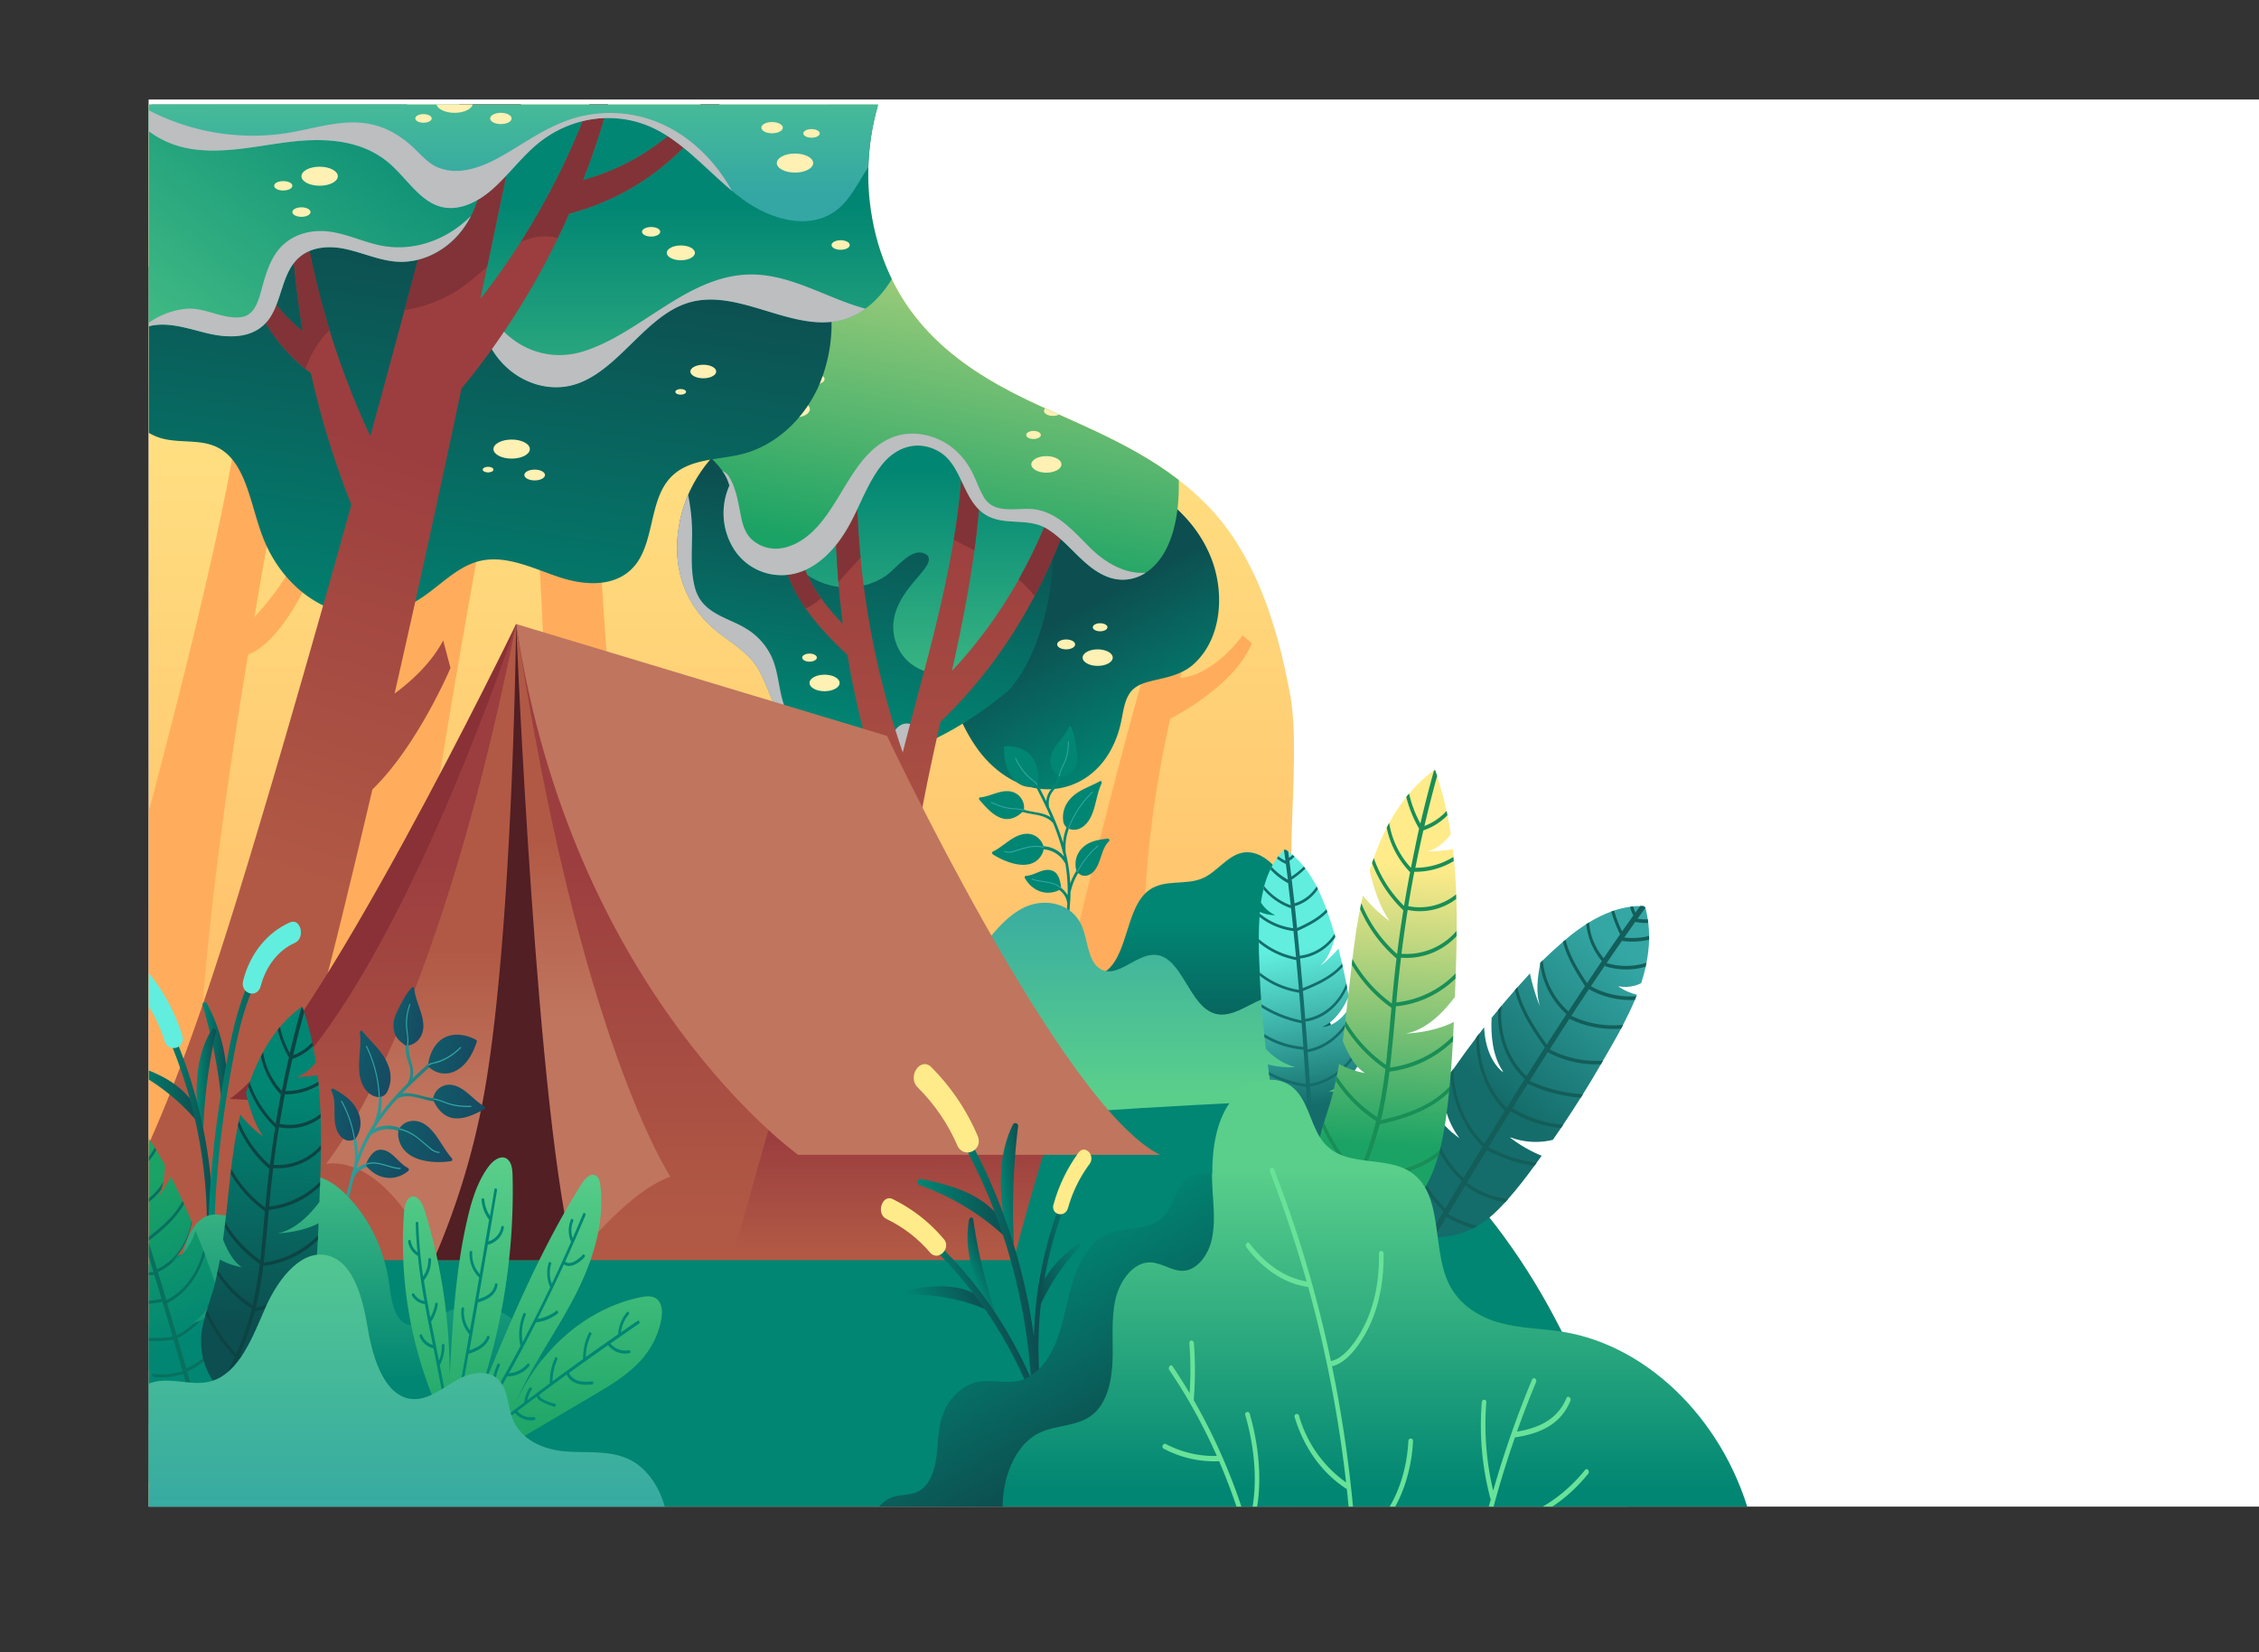 <svg xmlns="http://www.w3.org/2000/svg" xmlns:xlink="http://www.w3.org/1999/xlink" viewBox="0 0 802.82 587.08"><rect x="0" y="0" width="802.82" height="587.08" fill="#333333" stroke="none"/><defs><style>.cls-1{fill:none;}.cls-2{isolation:isolate;}.cls-3{fill:#fff;}.cls-4{clip-path:url(#clip-path);}.cls-5{fill:url(#linear-gradient);}.cls-6{fill:#ffad5c;}.cls-7{fill:url(#linear-gradient-2);}.cls-8{fill:url(#linear-gradient-3);}.cls-9{fill:#bcbec0;mix-blend-mode:soft-light;}.cls-10{fill:url(#linear-gradient-4);}.cls-11{fill:url(#linear-gradient-5);}.cls-12,.cls-21{fill:#fff0b3;}.cls-12,.cls-20{mix-blend-mode:overlay;}.cls-13{fill:#823337;}.cls-14{fill:url(#linear-gradient-6);}.cls-15{fill:url(#linear-gradient-7);}.cls-16{fill:url(#linear-gradient-8);}.cls-17{fill:url(#linear-gradient-9);}.cls-18{fill:url(#linear-gradient-10);}.cls-19{fill:url(#linear-gradient-11);}.cls-22{fill:url(#linear-gradient-12);}.cls-23{fill:#018673;}.cls-24{fill:#34a7a4;}.cls-25{fill:url(#linear-gradient-13);}.cls-26{fill:url(#linear-gradient-14);}.cls-27{fill:#893136;}.cls-28{fill:url(#linear-gradient-15);}.cls-29{fill:url(#linear-gradient-16);}.cls-30{fill:#c0755e;}.cls-31{fill:#511f24;}.cls-32{fill:url(#linear-gradient-17);}.cls-33{fill:url(#linear-gradient-18);}.cls-34{fill:url(#linear-gradient-19);}.cls-35{fill:url(#linear-gradient-20);}.cls-36{fill:url(#linear-gradient-21);}.cls-37{fill:url(#linear-gradient-22);}.cls-38{fill:url(#linear-gradient-23);}.cls-39{fill:#61eede;}.cls-40{fill:url(#linear-gradient-24);}.cls-41{fill:url(#linear-gradient-25);}.cls-42{fill:url(#linear-gradient-26);}.cls-43{fill:url(#linear-gradient-27);}.cls-44{fill:url(#linear-gradient-28);}.cls-45{fill:url(#linear-gradient-29);}.cls-46{fill:url(#linear-gradient-30);}.cls-47{fill:url(#linear-gradient-31);}.cls-48{fill:url(#linear-gradient-32);}.cls-49{fill:url(#linear-gradient-33);}.cls-50{fill:#08705e;}.cls-51{fill:url(#linear-gradient-34);}.cls-52{fill:#0c4444;}.cls-53{fill:url(#linear-gradient-35);}.cls-54{fill:url(#linear-gradient-36);}.cls-55{clip-path:url(#clip-path-2);}.cls-56{fill:url(#linear-gradient-37);}.cls-57{fill:url(#linear-gradient-38);}.cls-58{fill:url(#linear-gradient-39);}.cls-59{fill:#ffeb8a;}.cls-60{fill:url(#linear-gradient-40);}.cls-61{fill:url(#linear-gradient-41);}.cls-62{fill:url(#linear-gradient-42);}.cls-63{fill:url(#linear-gradient-43);}.cls-64{fill:url(#linear-gradient-44);}.cls-65{fill:url(#linear-gradient-45);}.cls-66{fill:#135e5a;}.cls-67{fill:url(#linear-gradient-46);}.cls-68{fill:#146d6b;}.cls-69{fill:url(#linear-gradient-47);}.cls-70{fill:#198e56;}.cls-71{fill:url(#linear-gradient-48);}.cls-72{fill:url(#linear-gradient-49);}.cls-73{fill:#69e299;}</style><clipPath id="clip-path" transform="translate(52.82 35.36)"><path class="cls-1" d="M.07,1.77V500H525.66c-.22-.75-.46-1.5-.68-2.25-15.67-54.13-37.19-96.44-81.51-134.81-19.12-16.56-19.47-27.82-31.79-53.19-11.36-23.4-1.22-72.48-6-98.32C401,186.14,393,161.11,375.83,143.78,358.89,126.68,337.51,118.35,317,109c-25.77-11.73-50.17-27.62-58.57-60.8a88.76,88.76,0,0,1,.84-46.45Z"/></clipPath><linearGradient id="linear-gradient" x1="345.8" y1="77.98" x2="345.8" y2="479.68" gradientUnits="userSpaceOnUse"><stop offset="0" stop-color="#ffeb8a"/><stop offset="1" stop-color="#ffad5c"/></linearGradient><linearGradient id="linear-gradient-2" x1="353.3" y1="234.73" x2="325.33" y2="182.89" gradientUnits="userSpaceOnUse"><stop offset="0" stop-color="#018673"/><stop offset="1" stop-color="#0d4e50"/></linearGradient><linearGradient id="linear-gradient-3" x1="244.44" y1="225.26" x2="258.01" y2="140.39" xlink:href="#linear-gradient-2"/><linearGradient id="linear-gradient-4" x1="269.74" y1="246.81" x2="269.74" y2="131.39" gradientUnits="userSpaceOnUse"><stop offset="0" stop-color="#5acf8b"/><stop offset="1" stop-color="#018673"/></linearGradient><linearGradient id="linear-gradient-5" x1="277.25" y1="313.68" x2="277.25" y2="144.58" gradientUnits="userSpaceOnUse"><stop offset="0" stop-color="#b15945"/><stop offset="1" stop-color="#9c3e3f"/></linearGradient><linearGradient id="linear-gradient-6" x1="300.73" y1="-9.49" x2="269.24" y2="162.73" gradientUnits="userSpaceOnUse"><stop offset="0" stop-color="#ffeb8a"/><stop offset="1" stop-color="#1ba365"/></linearGradient><linearGradient id="linear-gradient-7" x1="97.31" y1="207.35" x2="119.37" y2="51.86" xlink:href="#linear-gradient-2"/><linearGradient id="linear-gradient-8" x1="172.42" y1="161.86" x2="172.42" y2="37.22" xlink:href="#linear-gradient-4"/><linearGradient id="linear-gradient-9" x1="46.05" y1="274.37" x2="92.1" y2="124.88" xlink:href="#linear-gradient-5"/><linearGradient id="linear-gradient-10" x1="-27.38" y1="128.58" x2="89.07" y2="-19.15" xlink:href="#linear-gradient-4"/><linearGradient id="linear-gradient-11" x1="145.18" y1="-32.26" x2="145.18" y2="33.44" gradientUnits="userSpaceOnUse"><stop offset="0" stop-color="#5acf8b"/><stop offset="1" stop-color="#34a7a4"/></linearGradient><linearGradient id="linear-gradient-12" x1="-5615.96" y1="-90.71" x2="-5587.23" y2="-90.71" gradientTransform="matrix(-0.99, -0.1, -0.1, 0.99, -5262.41, -216.62)" xlink:href="#linear-gradient-2"/><linearGradient id="linear-gradient-13" x1="395.21" y1="291.98" x2="395.21" y2="350.24" xlink:href="#linear-gradient-2"/><linearGradient id="linear-gradient-14" x1="372.91" y1="353.6" x2="372.91" y2="274.72" xlink:href="#linear-gradient-11"/><linearGradient id="linear-gradient-15" x1="265.28" y1="408.66" x2="265.19" y2="369.29" xlink:href="#linear-gradient-5"/><linearGradient id="linear-gradient-16" x1="140.27" y1="398.59" x2="140.27" y2="271.2" xlink:href="#linear-gradient-5"/><linearGradient id="linear-gradient-17" x1="96.78" y1="357.78" x2="96.78" y2="302.41" gradientUnits="userSpaceOnUse"><stop offset="0" stop-color="#c0755e"/><stop offset="1" stop-color="#b15945"/></linearGradient><linearGradient id="linear-gradient-18" x1="158.02" y1="326.9" x2="158.02" y2="262.66" xlink:href="#linear-gradient-17"/><linearGradient id="linear-gradient-19" x1="19.16" y1="338.13" x2="27.83" y2="338.13" xlink:href="#linear-gradient-2"/><linearGradient id="linear-gradient-20" x1="-6.9" y1="352.57" x2="17.73" y2="352.57" xlink:href="#linear-gradient-2"/><linearGradient id="linear-gradient-21" x1="17.04" y1="348.22" x2="23.93" y2="348.22" xlink:href="#linear-gradient-2"/><linearGradient id="linear-gradient-22" x1="4.06" y1="368.92" x2="22.85" y2="368.92" xlink:href="#linear-gradient-2"/><linearGradient id="linear-gradient-23" x1="21" y1="355.57" x2="47.33" y2="355.57" xlink:href="#linear-gradient-2"/><linearGradient id="linear-gradient-24" x1="-336.88" y1="-387.44" x2="-304.71" y2="-387.44" gradientTransform="translate(294.4 825.98) rotate(15.27)" gradientUnits="userSpaceOnUse"><stop offset="0" stop-color="#34a7a4"/><stop offset="1" stop-color="#146d6b"/></linearGradient><linearGradient id="linear-gradient-25" x1="-102.34" y1="-96.37" x2="-87.01" y2="-96.37" gradientTransform="translate(164.26 487.79) rotate(8.59)" gradientUnits="userSpaceOnUse"><stop offset="0" stop-color="#115a69"/><stop offset="1" stop-color="#164a62"/></linearGradient><linearGradient id="linear-gradient-26" x1="-85.86" y1="-138.46" x2="-69.96" y2="-138.46" xlink:href="#linear-gradient-25"/><linearGradient id="linear-gradient-27" x1="-82.23" y1="-121.87" x2="-63.44" y2="-121.87" xlink:href="#linear-gradient-25"/><linearGradient id="linear-gradient-28" x1="-100.18" y1="-149.47" x2="-89.45" y2="-149.47" xlink:href="#linear-gradient-25"/><linearGradient id="linear-gradient-29" x1="-118.51" y1="-111.38" x2="-106.39" y2="-111.38" xlink:href="#linear-gradient-25"/><linearGradient id="linear-gradient-30" x1="-341.79" y1="-409.41" x2="-326.6" y2="-409.41" gradientTransform="translate(294.4 825.98) rotate(15.27)" xlink:href="#linear-gradient-25"/><linearGradient id="linear-gradient-31" x1="-319.36" y1="-387.77" x2="-298.21" y2="-387.77" gradientTransform="translate(294.4 825.98) rotate(15.27)" xlink:href="#linear-gradient-25"/><linearGradient id="linear-gradient-32" x1="61.26" y1="354.1" x2="61.26" y2="454.84" xlink:href="#linear-gradient-4"/><linearGradient id="linear-gradient-33" x1="121.49" y1="1818.88" x2="121.49" y2="1875.84" gradientTransform="translate(-837.57 -1235.33) rotate(-23.23)" gradientUnits="userSpaceOnUse"><stop offset="0" stop-color="#1ba365"/><stop offset="1" stop-color="#018673"/></linearGradient><linearGradient id="linear-gradient-34" x1="-72.65" y1="20.37" x2="-68.77" y2="105.53" gradientTransform="translate(117.46 338.52) rotate(5.64)" xlink:href="#linear-gradient-2"/><linearGradient id="linear-gradient-35" x1="136.43" y1="375.91" x2="136.43" y2="480.27" gradientUnits="userSpaceOnUse"><stop offset="0" stop-color="#5acf8b"/><stop offset="1" stop-color="#1ba365"/></linearGradient><linearGradient id="linear-gradient-36" x1="84.03" y1="381.74" x2="84.03" y2="510.6" xlink:href="#linear-gradient-11"/><clipPath id="clip-path-2" transform="translate(52.82 35.36)"><path class="cls-1" d="M502.62,437.83c-7.36-1.18-14.87-1.18-22.12-3.12S466,428.5,462.26,421c-2.48-4.92-3.3-10.82-4.07-16.67a29.16,29.16,0,0,0,12.53-3.19h0q.81-.4,1.59-.87l-.06,0a34.91,34.91,0,0,0,7.1-5.46c.93-.92,1.82-1.92,2.72-2.9h0l1-1.14h0c3.28-3.69,6.36-7.67,9.32-11.75h0l.84-1.14h0l1.85-2.55a48.13,48.13,0,0,1-11.25-6.48,25.72,25.72,0,0,0,15.16.92c1-1.39,1.92-2.8,2.87-4.21h0c.27-.4.55-.8.82-1.21h0q3.19-4.76,6.26-9.63h0l.77-1.22h0c2.16-3.47,4.29-7,6.34-10.54,2.33-4,4.85-8.32,7.24-12.8h0l.7-1.34h0c1.5-2.88,2.92-5.83,4.19-8.85h0l.53-1.31h0c.07-.19.15-.37.23-.55a20.4,20.4,0,0,1-6.59-2.9,12.61,12.61,0,0,0,8.05-1.12c.66-2,1.21-4,1.67-6h0a1.55,1.55,0,0,1,0-.21c0-.21.09-.43.14-.65s.08-.35.11-.53h0a48.25,48.25,0,0,0,.94-8.21h0V298c0-.21,0-.41,0-.62v-.21h0a40.15,40.15,0,0,0-.31-4.63h0q-.07-.63-.18-1.26h0c-.19-1.25-.43-2.51-.75-3.76a1.54,1.54,0,0,0-.17-.43h0a1,1,0,0,0-.39-.36l-.09-.05a1.09,1.09,0,0,0-.47-.09H531c-.32,0-.63,0-.94,0l0,0c-.82,0-1.64,0-2.44.12h-.07l-.35.05c-.23,0-.46,0-.69.09v0a32.62,32.62,0,0,0-5.65,1.32h0l-.16.05-.48.17-.37.13h0a45.36,45.36,0,0,0-7.9,3.85v0l-1,.64h0a68.91,68.91,0,0,0-6.23,4.52c-.39.31-.76.66-1.15,1v0l-.93.78v0q-3.68,3.14-7.17,6.56h0l-.83.81c0,.15-.06.29-.09.44h0c-1,4.92-1.62,10.77,0,15.15a71,71,0,0,1-3.57-11.81q-2.26,2.42-4.46,4.91h0l0,0-.17.19-.69.79h0c-1.21,1.39-2.42,2.78-3.6,4.19l-1.1,1.33h0l-1.2,1.44v0c-.83,1-1.66,2-2.48,3-.3,5.63.16,13.57,4.16,19.21,0,0-6.16-4-6.7-16-.6.76-1.17,1.55-1.76,2.32v-.05c-.37.48-.74.95-1.1,1.43v.06q-4.18,5.47-8.12,11.16s0,0,0-.08l-.8,1.18c.29-3.67.52-7.35.72-11h0c0-.64.06-1.27.1-1.91h0c.09-1.65.17-3.3.25-4.94-7.69,4-17,4.15-17,4.15,7.07-1.31,13.12-7.4,17.32-13,0-.07,0-.14,0-.21q.12-3.17.22-6.31h0l.06-1.86h0q.22-6.6.3-13.2l0,0c0-.62,0-1.24,0-1.87l0,0c0-3.78,0-7.57-.13-11.35l0,0c0-.54,0-1.08-.05-1.63l0,0c0-.8,0-1.6-.06-2.4-.15-3.16-.39-6.32-.69-9.47h0c-.05-.49-.09-1-.14-1.46h0c-.1-.9-.16-1.81-.27-2.71a53.12,53.12,0,0,1-9.14.72c3.27-.58,6.15-3.17,8.42-6-.34-2.27-.76-4.52-1.21-6.77h0c-.1-.51-.21-1-.32-1.52a0,0,0,0,1,0,0,118.41,118.41,0,0,0-3.34-12.39v0c-.18-.56-.36-1.12-.56-1.67a.57.57,0,0,0-.21-.31.4.4,0,0,0-.29-.12h0a.41.41,0,0,0-.26.09,48.94,48.94,0,0,0-8.65,8.18.13.13,0,0,1,0-.06c-.33.38-.65.77-1,1.16a.14.14,0,0,0,0,.07,63.49,63.49,0,0,0-6.1,9.25s0,0,0-.06c-.28.5-.54,1-.8,1.51a88.72,88.72,0,0,0-4.7,11v0c-.22.59-.42,1.18-.62,1.78,0,0,0,0,0,.05-.31.91-.63,1.8-.91,2.72,1.4,6,3.64,12.95,7.09,17.88a47.89,47.89,0,0,1-9.45-9.08c-.21.9-.38,1.8-.57,2.7l0,0c-.15.69-.29,1.39-.43,2.08v0c-.46,2.33-.89,4.67-1.26,7-.56,3.58-1,7.17-1.46,10.77h0c-.09.69-.17,1.37-.25,2.05l0,0c-.41,3.49-.8,7-1.18,10.5l-.45-2.33v0l-.3-1.53h0c-.09-.46-.18-.94-.27-1.41-.31-1.5-.63-3-1-4.49h0l-.18-.84c0-.08,0-.15-.05-.22v0h0q-.6-2.7-1.28-5.39a44.52,44.52,0,0,1-6.46,6.19c2.58-2.16,4.22-6.34,5.22-10.12h0l.09-.33h0c-.09-.32-.19-.63-.28-.95h0q-1.14-3.94-2.51-7.77l0,0c-.12-.32-.24-.64-.35-1h0c-.14-.39-.27-.8-.42-1.19-.78-2-1.64-4-2.6-6h0c-.16-.31-.31-.62-.47-.92h0a44.31,44.31,0,0,0-3.95-6.3h0c-.06-.09-.13-.17-.2-.26l-.26-.33-.09-.12h0a31.06,31.06,0,0,0-3.32-3.55h0l-.43-.39-.21-.19,0,0h0c-.51-.44-1-.84-1.59-1.24v0c-.2-.15-.41-.31-.62-.45l-.09-.05a.76.76,0,0,0-.34-.16l-.08,0a.74.74,0,0,0-.38.06h0a.75.75,0,0,0-.26.19,26.07,26.07,0,0,0-1.8,2.16h0l-.55.75,0,0a27.65,27.65,0,0,0-1.8,2.95h0a1,1,0,0,1-.07.15l-.21.41-.16.32h0a35.81,35.81,0,0,0-2.2,5.92h0c0,.14-.07.28-.11.41s-.09.33-.13.5,0,.11,0,.16h0c-.38,1.56-.7,3.15-.94,4.77a11.82,11.82,0,0,0,5,4.57,15.23,15.23,0,0,1-5.39-1.19c0,.16,0,.32,0,.48h0c0,.38-.07.75-.1,1.13l0,0c-.19,2.61-.27,5.25-.26,7.89l0,0c0,.41,0,.82,0,1.23h0c0,3.65.19,7.23.34,10.65h0c0,.31,0,.62,0,.92,0,.13,0,.26,0,.39.14,3.35.35,6.7.6,10h0l.09,1.18h0q.36,4.69.86,9.39h0c0,.39.08.79.13,1.19h0c.15,1.39.3,2.78.47,4.17a22.63,22.63,0,0,0,10.43,6.56,33.48,33.48,0,0,1-9.74-1c.11.86.23,1.72.35,2.58h0c.05.39.1.77.16,1.16h0c.08.58.15,1.15.24,1.73a18.57,18.57,0,0,0-14.37,8.27c-4.75,7-6.12,16.18-6.09,25.24l-.18,0c-3.56-.51-7.52-.16-10.2,2.64-2.83,3-3.51,7.93-6,11.29-5.09,6.82-14.66,4.17-21.76,7.77-5.65,2.87-9.25,9.53-11.38,16.3s-3.18,14-5.61,20.62a30.49,30.49,0,0,1-6.33,10.6,143.75,143.75,0,0,1,.65-23,72.21,72.21,0,0,1,14.16-20.54c.59-.59-.25-1.66-.86-1.18-4.46,3.57-9,7.47-12,12.68a139.13,139.13,0,0,1,6-22.83,2.84,2.84,0,0,0,2.33-2.22,47.84,47.84,0,0,1,7.62-15.56c2.26-3.05-1.69-7.28-3.95-4.23a56.39,56.39,0,0,0-8.89,18.39,2.71,2.71,0,0,0,1.1,3.26,143.15,143.15,0,0,0-8.08,43.51,207.94,207.94,0,0,0-7.27-32.76,1.13,1.13,0,0,0,.13-.63A237.23,237.23,0,0,1,309,364.9a1,1,0,0,0-1.87-.64c-4.77,9.66-4.83,20.47-3.57,31.13a192.79,192.79,0,0,0-9.89-22.23,4.1,4.1,0,0,0,1-5,77.54,77.54,0,0,0-16.46-24.33c-3.88-3.82-8.78,3.38-4.9,7.2a66,66,0,0,1,14.06,20.55,4,4,0,0,0,3.81,2.6,191.46,191.46,0,0,1,9.4,20.82c-7.15-7.17-16.92-9.54-26.16-11.47-1.06-.22-1.63,1.81-.55,2.19a87.33,87.33,0,0,1,29.59,17.56s.08,0,.12.07a205.92,205.92,0,0,1,9.92,50.14l-.25.16a155.84,155.84,0,0,0-12.4-22.59,1.08,1.08,0,0,0,0-.53,189.08,189.08,0,0,1-7.68-32.5c-.16-1.11-1.42-.95-1.6.05-1.64,9,.66,17.46,4,25.43a140.49,140.49,0,0,0-12.56-14.45,3.45,3.45,0,0,0-.34-4.21,55.16,55.16,0,0,0-18.16-14.14c-3.86-1.84-6.13,5.25-2.27,7.09a46.92,46.92,0,0,1,15.46,11.9,3,3,0,0,0,3.55.9A138.38,138.38,0,0,1,293,424.09c-7.16-3.49-15.31-2.44-23-1.19-.88.14-.89,1.9,0,1.87a65.3,65.3,0,0,1,27,4.94s.07,0,.11,0a152.37,152.37,0,0,1,14.05,24.9c-.35.14-.69.32-1.05.43-4.93,1.47-10.17-.33-15.18.58-5.92,1.08-11.17,6.2-13.14,12.82-1.34,4.52-1.22,9.44-1.88,14.17s-2.44,9.73-6.13,11.81c-2.93,1.66-6.44,1.11-9.55,2.23a11.55,11.55,0,0,0-4.66,3.33H568.17C558,467.58,531.9,442.52,502.62,437.83ZM461.19,361.2c.05-.34.08-.69.13-1a29.55,29.55,0,0,0,4.53,8.88,32.14,32.14,0,0,1-5.17-4.47C460.86,363.45,461,362.32,461.19,361.2ZM421,352.45c-1,.07-1.64.05-1.64.05a18.5,18.5,0,0,0,1.82-.79Zm4.65-28.25c-4.15,5.5-8.54,5.34-8.54,5.34,4.35-1.76,7.29-6.36,9.07-10.16C426,321,425.84,322.6,425.66,324.2Zm3,20.84c.35-.48.66-.94.94-1.39a12.33,12.33,0,0,0,2.58,2.25A29.89,29.89,0,0,1,428.7,345Z"/></clipPath><linearGradient id="linear-gradient-37" x1="400.21" y1="1807.5" x2="424.59" y2="1807.5" gradientTransform="translate(-837.72 -1049.97) rotate(-24.37)" xlink:href="#linear-gradient-2"/><linearGradient id="linear-gradient-38" x1="424.16" y1="1802.26" x2="432.64" y2="1802.26" gradientTransform="translate(-837.72 -1049.97) rotate(-24.37)" xlink:href="#linear-gradient-2"/><linearGradient id="linear-gradient-39" x1="412.43" y1="1822.94" x2="427.98" y2="1822.94" gradientTransform="translate(-837.72 -1049.97) rotate(-24.37)" xlink:href="#linear-gradient-2"/><linearGradient id="linear-gradient-40" x1="-6400.46" y1="1399.25" x2="-6379.13" y2="1399.25" gradientTransform="matrix(-0.95, 0.31, 0.31, 0.95, -6187.53, 1043.15)" xlink:href="#linear-gradient-2"/><linearGradient id="linear-gradient-41" x1="-6281.21" y1="535.93" x2="-6265.26" y2="535.93" gradientTransform="matrix(-1, 0.04, 0.04, 1, -5969.13, 163.33)" xlink:href="#linear-gradient-2"/><linearGradient id="linear-gradient-42" x1="280.69" y1="704.84" x2="310.34" y2="704.84" gradientTransform="translate(-82.91 -274.12) rotate(-6.38)" xlink:href="#linear-gradient-2"/><linearGradient id="linear-gradient-43" x1="309.64" y1="699.2" x2="318.48" y2="699.2" gradientTransform="translate(-82.91 -274.12) rotate(-6.38)" xlink:href="#linear-gradient-2"/><linearGradient id="linear-gradient-44" x1="294.36" y1="724.49" x2="315.84" y2="724.49" gradientTransform="translate(-82.91 -274.12) rotate(-6.38)" xlink:href="#linear-gradient-2"/><linearGradient id="linear-gradient-45" x1="-4104.55" y1="-951.93" x2="-4104.55" y2="-884.12" gradientTransform="matrix(-0.77, -0.64, -0.64, 0.77, -3244.25, -1590.43)" xlink:href="#linear-gradient-24"/><linearGradient id="linear-gradient-46" x1="740.58" y1="1220.54" x2="740.58" y2="1276.56" gradientTransform="translate(-512.81 -789.49) rotate(-8.89)" gradientUnits="userSpaceOnUse"><stop offset="0" stop-color="#61eede"/><stop offset="1" stop-color="#146d6b"/></linearGradient><linearGradient id="linear-gradient-47" x1="318.26" y1="-98.02" x2="322.77" y2="1.15" gradientTransform="translate(117.46 338.52) rotate(5.64)" xlink:href="#linear-gradient-6"/><linearGradient id="linear-gradient-48" x1="304.59" y1="413.89" x2="341.21" y2="478.66" xlink:href="#linear-gradient-2"/><linearGradient id="linear-gradient-49" x1="436.69" y1="379.93" x2="436.69" y2="494.08" xlink:href="#linear-gradient-4"/></defs><title>newbg</title><g class="cls-2"><g id="OBJECT"><rect class="cls-3" x="52.82" y="35.36" width="750" height="500"/><g class="cls-4"><rect class="cls-5" x="52.89" y="37.12" width="585.81" height="498.23"/><path class="cls-6" d="M119.46,147.66S82.93,344.34,84.33,397.74l-48.65-.06,62.07-243.8Z" transform="translate(52.82 35.36)"/><path class="cls-6" d="M21.59,386l-.18-.1C36,432.4,21.59,386,21.59,386Z" transform="translate(52.82 35.36)"/><path class="cls-6" d="M65,151.35l-6.7-3.69c-2.95,14.91-14.13,29.08-20.75,36.4C43.76,147.62,49,121.18,49,121.18L33.2,98.45c.26,44.3-61.7,257.39-61.7,258.74s46.66,26.91,49.91,28.7c-.1-.33-.2-.65-.31-1-9.18-29.32,3.17-120.66,14.24-187.65C51.91,191,65,151.35,65,151.35Z" transform="translate(52.82 35.36)"/><path class="cls-6" d="M129.47,386.79,179,371.31S155.44,150.47,160,119s-24.07,3.38-24.07,3.38,4.5,51,5.57,110.6c-2-3.65-4.71-10.2-7.24-21.64l-6.46,5.12s6.32,31.71,13.92,36.64C141.9,302.68,139.23,354.86,129.47,386.79Z" transform="translate(52.82 35.36)"/><path class="cls-6" d="M392.07,193.22l-3.3-2.84s-9.89,14.13-22.14,15.12a296.51,296.51,0,0,1,11.07-34.23l-10.63-9c-14.74,37.1-42.38,155.44-42.38,155.44H354c-1.86-37.27,3.18-71.64,9.09-97.7C368.13,217.39,386.29,207.23,392.07,193.22Z" transform="translate(52.82 35.36)"/><path class="cls-7" d="M377.4,162.4c-6.38-15.56-20-24-32.57-31.31a2.94,2.94,0,0,0-3.09-.05c-22.41-10.41-51.14-20.82-71.29,1-8.37,9-13.54,24-12.71,37.37.41,6.52,2.57,12.42,6.94,16.61,4.22,4.05,9.72,5.94,13.73,10.26,4.55,4.92,6.09,12.46,8.32,19a56.62,56.62,0,0,0,8.83,16.8c7.46,9.45,18.3,14.9,29.29,12.43,10.76-2.42,18.31-11.42,20.82-23.7.67-3.26,1.11-6.9,2.87-9.64s4.6-3.7,7.37-4.42c5.34-1.38,10.7-2,15.25-5.91C381.43,191.83,382.64,175.17,377.4,162.4Z" transform="translate(52.82 35.36)"/><path class="cls-8" d="M321.39,164.65c-.53-13.48-3.87-26.7-10.7-38.2-6.43-10.83-15.26-19.58-25.73-24.57-12.65-6-26.45-5-39.43-.92-23.18,7.29-54.61,22.11-57.55,54.43-1.31,14.41,4.51,26.23,14.55,34.05,5,3.9,10.75,7.11,14.24,13.09,3.57,6.14,5.09,13.53,9.19,19.32,9.24,13.05,25,14.75,38.21,11.14,14.94-4.06,29.29-12.84,41.74-23.25C318.71,194.7,321,171.6,321.39,164.65Z" transform="translate(52.82 35.36)"/><path class="cls-9" d="M265.54,223.8c-5.58,6.74-14.07,10.38-22.05,8.46-7.72-1.86-14.47-8.23-17.56-16.77-2-5.5-2-11.6-4.33-17A23.09,23.09,0,0,0,212.33,188c-6.29-3.91-15.36-5.22-18-13.95-1.68-5.63-1.29-11.74-1.22-17.59a67.45,67.45,0,0,0-1.39-16,48.41,48.41,0,0,0-3.77,15c-1.31,14.41,4.51,26.23,14.55,34.05,5,3.9,10.75,7.11,14.24,13.09,3.57,6.14,5.09,13.53,9.19,19.32,9.24,13.05,25,14.75,38.21,11.14a83.93,83.93,0,0,0,11.33-4C275.55,223.64,269.63,218.86,265.54,223.8Z" transform="translate(52.82 35.36)"/><path class="cls-10" d="M318.22,136.56c-1.84-13.56-10.36-22.74-20-29.35-11.34-7.76-24.85-16.6-38.43-14.4-14.14,2.28-24.7,14.37-34.22,25.82a4.27,4.27,0,0,0-.48,4.79c-5.26,9.63-5.74,22.07-1.55,32.37,4.39,10.8,13.95,17.22,24,17.59a24.48,24.48,0,0,0,14.1-3.89c3.89-2.5,9-10.07,13.87-8.24,3.55,1.33,1,4.65-.72,6.76s-3.76,4.35-5.46,6.73c-3.15,4.42-5.56,9.85-4.41,15.78,2.39,12.29,15.21,15.67,24.29,13,11-3.24,19.19-13.63,23.61-25.5C317.39,165.66,320,150,318.22,136.56Z" transform="translate(52.82 35.36)"/><path class="cls-11" d="M277.6,238.51c1.22-5.79,2.51-11.59,3.83-17.4,22.78-21.75,39.89-51.13,48.82-83.56l-5.87-2.36c-8,26-21.59,49.44-38.89,67.85,1.82-8.23,3.57-16.5,5.1-24.87q1.4-7.69,2.53-15.46c.73-5.19,1.35-10.4,1.83-15.65s.77-10.51.91-15.8,0-10.58-.24-15.86l-6.2.32c.38,20.24-2.71,40.4-7.09,60.16-4.15,18.73-9.51,37.21-14.32,56.13a301.21,301.21,0,0,1-14.93-127.55l-6.15-1a313.85,313.85,0,0,0-.22,82.84,74.63,74.63,0,0,1-9.59-11.82c-4.94-7.8-7.26-16.29-6.54-23.91l-6.17-.8c-.89,9.44,1.85,19.76,7.73,29,4.61,7.29,10.44,13.11,16.22,18.64A303.53,303.53,0,0,0,263.05,253c-.91,4.23-1.77,8.49-2.55,12.78-.92,5.19-1.74,10.42-2.41,15.72s-1.14,10.63-1.47,16-.4,10.79-.31,16.22.47,10.89,1.06,16.34,1.51,10.87,2.68,16.26a150.51,150.51,0,0,0,4.53,15.88L278.64,355a128.24,128.24,0,0,1-4.36-13.33c-1.18-4.59-2.12-9.29-2.86-14.07s-1.18-9.65-1.49-14.55-.34-9.84-.26-14.8C270.06,278.36,273.42,258.39,277.6,238.51Z" transform="translate(52.82 35.36)"/><path class="cls-12" d="M237.48,198.32c0,.79-1.17,1.43-2.61,1.43s-2.6-.64-2.6-1.43,1.16-1.43,2.6-1.43S237.48,197.53,237.48,198.32Z" transform="translate(52.82 35.36)"/><path class="cls-12" d="M340.76,187.53c0,.79-1.17,1.43-2.61,1.43s-2.6-.64-2.6-1.43,1.16-1.43,2.6-1.43S340.76,186.74,340.76,187.53Z" transform="translate(52.82 35.36)"/><path class="cls-12" d="M329.27,193.62c0,1-1.43,1.76-3.2,1.76s-3.2-.79-3.2-1.76,1.43-1.76,3.2-1.76S329.27,192.65,329.27,193.62Z" transform="translate(52.82 35.36)"/><ellipse class="cls-12" cx="390.1" cy="233.68" rx="5.35" ry="2.94"/><ellipse class="cls-12" cx="293.04" cy="242.68" rx="5.35" ry="2.94"/><path class="cls-13" d="M239,177.3c-.66-.92-1.31-1.85-1.92-2.82-4.94-7.8-7.26-16.29-6.54-23.91l-6.17-.8c-.89,9.44,1.85,19.76,7.73,29,.46.73.94,1.44,1.43,2.14a29.56,29.56,0,0,0,5.17-3.4Z" transform="translate(52.82 35.36)"/><path class="cls-13" d="M324.38,135.19a182.08,182.08,0,0,1-15.18,35.36c1.18,1,2.33,2.14,3.43,3.32.77.82,1.51,1.69,2.22,2.59a193.24,193.24,0,0,0,15.4-38.91Z" transform="translate(52.82 35.36)"/><path class="cls-13" d="M252.84,107l-6.52,1.19a313.71,313.71,0,0,0-1.18,63.25c2.64-2.84,5.18-5.83,7.87-8.61A303.53,303.53,0,0,1,252.84,107Z" transform="translate(52.82 35.36)"/><path class="cls-13" d="M289.42,115.72a223.43,223.43,0,0,1-3.3,40.73c.91.45,1.81.9,2.7,1.36q2.32,1.17,4.64,2.4c.58-4.37,1.09-8.75,1.49-13.15.45-5.24.77-10.51.91-15.8s0-10.58-.24-15.86Z" transform="translate(52.82 35.36)"/><path class="cls-14" d="M365.82,130.22c-1.63-19.52-12.92-37.83-30.92-37.75-9.82,0-19.25,4.3-28.77-.5C297.46,87.6,291,79.13,284.21,71.75,271.1,57.46,254.62,48.9,236.43,51s-34.81,14.57-44,33c-4.76,9.52-7.72,22.24-2.27,32.27,2.55,4.69,6.42,7.86,10,11.39,2.26,2.23,5.39,5.74,6.27,9.56A24,24,0,0,0,208,159.76a20.05,20.05,0,0,0,21.78,8.66c8-2,14.26-8.57,18.72-16.33,4.15-7.22,6.89-15.75,12-22.2,5.33-6.78,13.23-9,20.42-4.79,7.41,4.35,8.13,14.54,14.06,20.5,7,7,16.51,2.3,24.2,6.88,7.87,4.7,13,13.86,21.64,17.14,8,3,15.86-.93,20.35-9C365.92,152.1,366.65,140.1,365.82,130.22Z" transform="translate(52.82 35.36)"/><path class="cls-9" d="M354.16,168.18c-7.35.45-14.34-3.67-19.8-9.14-5.93-5.93-11.36-12.23-19.44-13.42-5.77-.84-14.31,2.18-18.13-4.38-1.88-3.23-3-7-4.89-10.21a25.8,25.8,0,0,0-7.59-8.29c-6-4-13.66-5.29-20.22-2.59-14.47,5.94-18.1,25.67-30.18,35.14-5.52,4.33-12.61,6.17-18.57,1.85-2.79-2-4-5-4.75-8.67-1-4.9-1.66-9.84-4.11-14.12a5.14,5.14,0,0,0-2.61-2.37,15.14,15.14,0,0,1,2.53,5.24A24,24,0,0,0,208,159.76a20.05,20.05,0,0,0,21.78,8.66c8-2,14.26-8.57,18.72-16.33,4.15-7.22,6.89-15.75,12-22.2,5.33-6.78,13.23-9,20.42-4.79,7.41,4.35,8.13,14.54,14.06,20.5,7,7,16.51,2.3,24.2,6.88,7.87,4.7,13,13.86,21.64,17.14a14.71,14.71,0,0,0,13.5-1.46Z" transform="translate(52.82 35.36)"/><path class="cls-12" d="M235,110.05c0,1.62-2.4,2.94-5.35,2.94s-5.35-1.32-5.35-2.94,2.39-3,5.35-3S235,108.42,235,110.05Z" transform="translate(52.82 35.36)"/><path class="cls-12" d="M240.22,99.38c0,1-1.43,1.76-3.2,1.76s-3.2-.78-3.2-1.76,1.43-1.75,3.2-1.75S240.22,98.41,240.22,99.38Z" transform="translate(52.82 35.36)"/><ellipse class="cls-12" cx="274.46" cy="136.83" rx="2.61" ry="1.43"/><path class="cls-12" d="M317.09,119.2c0,.79-1.17,1.43-2.61,1.43s-2.6-.64-2.6-1.43,1.17-1.43,2.6-1.43S317.09,118.41,317.09,119.2Z" transform="translate(52.82 35.36)"/><path class="cls-12" d="M324.59,110.66c0,1-1.43,1.76-3.2,1.76s-3.2-.79-3.2-1.76,1.43-1.76,3.2-1.76S324.59,109.69,324.59,110.66Z" transform="translate(52.82 35.36)"/><path class="cls-12" d="M324.4,129.66c0,1.62-2.4,2.94-5.35,2.94s-5.36-1.32-5.36-2.94,2.4-2.94,5.36-2.94S324.4,128,324.4,129.66Z" transform="translate(52.82 35.36)"/><path class="cls-15" d="M2.82,56.81c-9.19,7.79-16.12,20-16.48,33.28s7,27,18,30.23c7,2.05,14.8,0,21.2,3.89,9.25,5.62,10.7,20,15,31.16C45,167.11,53.72,176.51,64.1,180.69a35.37,35.37,0,0,0,31.92-3c7-4.37,13-11.22,20.73-13.46,9.6-2.78,19.4,2.2,28.9,5.41s21.27,3.95,27.74-4.81c6-8.16,4.84-21.36,11.06-29.3,6.37-8.14,17.26-7.23,26.48-9.54,11.29-2.84,21.38-11.66,26.91-23.53a55.27,55.27,0,0,0,2.32-39.23L85.46,22.59Z" transform="translate(52.82 35.36)"/><path class="cls-16" d="M73.8,8.14C69.59,24.5,76.08,43.76,88.69,52.35c6.48,4.4,14.27,6.24,19.89,12,6.71,6.93,9,18.08,14.64,26.16,6.77,9.61,18.56,13.91,28.79,10.52,15.06-5,24.45-24,39.56-28.8,18.56-5.86,38.33,11.89,56.76,5.46,12-4.17,20-18,22.69-32.27s.79-29.16-1.31-43.58Z" transform="translate(52.82 35.36)"/><path class="cls-9" d="M214.65,62.18c-22.82-.26-39.42,20.82-60.13,27.31-11.39,3.57-23.56-.06-31.76-11a5.4,5.4,0,0,0-6.57-1.6c2.15,4.72,4.15,9.61,7,13.7,6.77,9.61,18.56,13.91,28.79,10.52,15.06-5,24.45-24,39.56-28.8,18.56-5.86,38.33,11.89,56.76,5.46a24.9,24.9,0,0,0,6.48-3.43C241.28,70.72,228.83,62.35,214.65,62.18Z" transform="translate(52.82 35.36)"/><path class="cls-17" d="M210.08-19.13a95.85,95.85,0,0,1-28.29,34.32,80.09,80.09,0,0,1-27.45,13.47,286,286,0,0,0,12.83-42.43l-4.76-1.69A261.29,261.29,0,0,1,117.9,70.88Q126.82,28.43,135.59-14l-19.28-6.24c-11,41.3-21.92,82.58-33.12,123.72l-4.41,16.14A290,290,0,0,1,54.5,38.31l-4,.47a310.44,310.44,0,0,0,4.31,43.58,55.81,55.81,0,0,1-17-22.17l-3.68,1.74c3.84,14.18,12.18,27,23.54,35.31A303.21,303.21,0,0,0,72.05,144q-11.46,41.31-23.4,82.34-4.45,15.28-9,30.51l-4.58,15.22c-1.55,5-3.08,10.1-4.64,15.11-6.25,20-12.73,39.76-20,58.73A470.47,470.47,0,0,1-14,400a274.84,274.84,0,0,1-31.14,46.09L-10,484.59a337.3,337.3,0,0,0,34.44-58.1,532.33,532.33,0,0,0,24-62.38c6.72-21.06,12.36-42.21,17.65-63.22,1.33-5.26,2.6-10.5,3.89-15.74l3.79-15.69q2.9-12.13,5.75-24.29C95.58,229.65,107.28,202,107.28,202l-2.59-9.75c-4.32,8.08-11.35,14.47-17.28,18.84q11.25-49.41,21.77-98.94c.67-3.13,1.33-6.27,2-9.4a265.81,265.81,0,0,0,38.26-62.2,87.7,87.7,0,0,0,36-19.1,104.77,104.77,0,0,0,27.75-38.59Z" transform="translate(52.82 35.36)"/><path class="cls-13" d="M213.19-17.19l-3.11-1.94a95.85,95.85,0,0,1-28.29,34.32,80.09,80.09,0,0,1-27.45,13.47,286,286,0,0,0,12.83-42.43l-4.76-1.69A265.84,265.84,0,0,1,132.22,50.7a20.78,20.78,0,0,1,5.47-1.8,19.09,19.09,0,0,1,7.71.3q2.08-4.32,4-8.7a87.7,87.7,0,0,0,36-19.1A104.77,104.77,0,0,0,213.19-17.19Z" transform="translate(52.82 35.36)"/><path class="cls-13" d="M50.51,38.78a310.44,310.44,0,0,0,4.31,43.58,55.81,55.81,0,0,1-17-22.17l-3.68,1.74A65.51,65.51,0,0,0,55.7,95.68c.52-1.33,1.08-2.64,1.7-3.92a35,35,0,0,1,6.89-9.85,294.92,294.92,0,0,1-9.79-43.6Z" transform="translate(52.82 35.36)"/><path class="cls-13" d="M120.29,59.43Q128,22.7,135.59-14l-19.28-6.24Q103.68,27.31,90.94,74.8a48.13,48.13,0,0,0,22.23-9.37C115.6,63.59,117.94,61.5,120.29,59.43Z" transform="translate(52.82 35.36)"/><path class="cls-18" d="M-46.31,58.71c.62,9,2.3,18.29,7,25.5s13,11.78,20.32,9C-12.89,91-8.59,84.31-2.62,81.53c7.22-3.37,15.3-.53,22.9,1.37s16.63,2.34,22-4.27c4.68-5.8,4.87-15.19,9.62-20.91,4.4-5.3,11.53-5.95,17.75-4.67s12.21,4.12,18.52,4.57c8.62.61,17.4-3.6,23.19-11.11s8.45-18.17,7.05-28.15L32-35.36Z" transform="translate(52.82 35.36)"/><path class="cls-19" d="M-12.29-9.91C-11.1,4.46,1,14.66,13.16,17.19s24.52-.61,36.77-2.11,25.59-1,35.53,7.51c6,5.14,10.61,13.08,17.79,15.35,6.58,2.07,13.59-1.34,19-6.13s10-11,15.46-15.67c12-10.21,28.54-12.46,42.18-5.72,11.64,5.76,20.52,17.14,31.2,25s25.7,11.77,35.34,2.2c6.31-6.26,9.2-17.24,16.88-20.82,6.78-3.16,14.59.85,21.69-1.11,6-1.66,10.72-7.51,13.33-14.1s3.46-13.9,4.28-21.09Z" transform="translate(52.82 35.36)"/><path class="cls-9" d="M137.75,16.14c12-10.21,28.54-12.46,42.18-5.72,10.23,5.06,18.32,14.45,27.38,22C201,21.2,191.87,12.53,180.74,8A45.27,45.27,0,0,0,156,5.5c-8.14,1.38-15.55,5.48-22.77,9.93-6.66,4.09-13.44,8.6-21,9.71A17.62,17.62,0,0,1,102.48,24c-3.14-1.41-5.57-4.23-8.13-6.67C87.81,11.1,80.63,8,72.13,8.14c-7.78.16-15.33,2.55-23,3.79A80.12,80.12,0,0,1-2.94,2.19,5.72,5.72,0,0,0-8.47,2,33.69,33.69,0,0,0,13.16,17.19c12.13,2.53,24.52-.61,36.77-2.11s25.59-1,35.53,7.51c6,5.14,10.61,13.08,17.79,15.35,6.58,2.07,13.59-1.34,19-6.13S132.24,20.84,137.75,16.14Z" transform="translate(52.82 35.36)"/><path class="cls-9" d="M69.61,53.05c6.22,1.28,12.21,4.12,18.52,4.57,8.62.61,17.4-3.6,23.19-11.11a34.39,34.39,0,0,0,3.22-5.13c-8.23,8.24-19.28,12.3-30.08,10.84-6.81-.93-13.19-4.31-20-5.25-5.59-.78-11.69.32-16.29,4.33-4.43,3.86-6.25,9.64-7.87,15.59-1.35,4.93-2.68,10-7.76,10.48C26.21,78,20.18,74,13.8,74.32A27.61,27.61,0,0,0-2.68,81.56l.06,0c7.22-3.37,15.3-.53,22.9,1.37s16.63,2.34,22-4.27c4.68-5.8,4.87-15.19,9.62-20.91C56.26,52.42,63.39,51.77,69.61,53.05Z" transform="translate(52.82 35.36)"/><g class="cls-20"><path class="cls-21" d="M236.17,22.59c0,1.86-2.9,3.38-6.47,3.38s-6.46-1.52-6.46-3.38,2.89-3.39,6.46-3.39S236.17,20.72,236.17,22.59Z" transform="translate(52.82 35.36)"/><path class="cls-21" d="M115.2,1.35c0,1.87-2.9,3.38-6.47,3.38s-6.46-1.51-6.46-3.38S105.16-2,108.73-2,115.2-.52,115.2,1.35Z" transform="translate(52.82 35.36)"/><ellipse class="cls-21" cx="288.41" cy="47.4" rx="2.92" ry="1.53"/><ellipse class="cls-21" cx="150.51" cy="42.08" rx="2.92" ry="1.53"/><path class="cls-21" d="M225.39,10c0,1.11-1.71,2-3.81,2s-3.82-.89-3.82-2,1.71-2,3.82-2S225.39,8.94,225.39,10Z" transform="translate(52.82 35.36)"/><path class="cls-21" d="M129,6.73c0,1.1-1.7,2-3.81,2s-3.82-.89-3.82-2,1.71-2,3.82-2S129,5.62,129,6.73Z" transform="translate(52.82 35.36)"/></g><g class="cls-20"><path class="cls-21" d="M57.54,40c0,.93-1.45,1.69-3.23,1.69s-3.23-.76-3.23-1.69,1.44-1.69,3.23-1.69S57.54,39.06,57.54,40Z" transform="translate(52.82 35.36)"/><path class="cls-21" d="M51.08,30.64c0,.94-1.45,1.69-3.24,1.69s-3.23-.75-3.23-1.69S46.06,29,47.84,29,51.08,29.71,51.08,30.64Z" transform="translate(52.82 35.36)"/><path class="cls-21" d="M67.24,27.26c0,1.87-2.89,3.38-6.47,3.38s-6.46-1.51-6.46-3.38,2.89-3.38,6.46-3.38S67.24,25.4,67.24,27.26Z" transform="translate(52.82 35.36)"/></g><g class="cls-20"><path class="cls-21" d="M249.17,51.71c0,.93-1.45,1.69-3.24,1.69s-3.23-.76-3.23-1.69S244.15,50,245.93,50,249.17,50.77,249.17,51.71Z" transform="translate(52.82 35.36)"/><path class="cls-21" d="M181.81,47c0,.94-1.45,1.7-3.24,1.7s-3.23-.76-3.23-1.7,1.45-1.69,3.23-1.69S181.81,46,181.81,47Z" transform="translate(52.82 35.36)"/><path class="cls-21" d="M194.14,54.49c0,1.45-2.25,2.63-5,2.63s-5-1.18-5-2.63,2.25-2.63,5-2.63S194.14,53,194.14,54.49Z" transform="translate(52.82 35.36)"/></g><g class="cls-20"><path class="cls-21" d="M135.48,124.22c0,1.86-2.89,3.38-6.47,3.38s-6.46-1.52-6.46-3.38,2.89-3.39,6.46-3.39S135.48,122.35,135.48,124.22Z" transform="translate(52.82 35.36)"/><path class="cls-21" d="M201.71,96.66c0,1.32-2.06,2.4-4.59,2.4s-4.6-1.08-4.6-2.4,2.06-2.41,4.6-2.41S201.71,95.33,201.71,96.66Z" transform="translate(52.82 35.36)"/><ellipse class="cls-21" cx="190.01" cy="168.79" rx="3.67" ry="1.92"/><ellipse class="cls-21" cx="173.46" cy="166.87" rx="1.91" ry="1"/><path class="cls-21" d="M191,103.88c0,.55-.85,1-1.9,1s-1.91-.44-1.91-1,.85-1,1.91-1S191,103.32,191,103.88Z" transform="translate(52.82 35.36)"/></g><path class="cls-22" d="M325,268c0-.06,0-.11,0-.17a75.94,75.94,0,0,0-3.54-10.68c-4.11-4.69-11-1.75-15.09-6.77-.41-.51.31-1.19.72-.69,3.49,4.33,9.31,2.6,13.5,5.38-2-4.63-4.33-9.1-6.64-13.58a.48.48,0,1,1,.84-.45c1.43,2.76,2.85,5.52,4.21,8.31a7.87,7.87,0,0,1,1.53-4,14.58,14.58,0,0,0,3.36-9.43c0-.69.91-.58.92.11a14.62,14.62,0,0,1-1.93,7.73c-.71,1.18-1.76,2.11-2.37,3.36a7.37,7.37,0,0,0-.55,4,.48.48,0,0,1,0,.24c.81,1.71,1.57,3.43,2.3,5.19a.51.51,0,0,1,.07.17c1,2.42,1.88,4.89,2.65,7.44a19.68,19.68,0,0,1,3.63-10c.38-.52,1.14.11.74.64a18.94,18.94,0,0,0-3.43,12.81q.22.92.42,1.86a56.11,56.11,0,0,1,1.19,9.11,22.29,22.29,0,0,1,4.67-7.72c.44-.48,1,.37.59.84a20.82,20.82,0,0,0-5.19,10.18c0,1.05,0,2.09-.11,3.14-.37,5.8-1.23,11.77.92,17.26.25.63-.6,1.08-.84.45-1.83-4.67-1.61-9.76-1.23-14.75.06-.78.12-1.57.16-2.34a.6.6,0,0,1-.06-.19c-.56-3.9-3.84-5.42-6.69-6.53-.56-.22-.22-1.23.34-1,2.47,1,5.11,2.28,6.46,4.84a.45.45,0,0,1,0-.2c0-.14,0-.28.07-.41a56.22,56.22,0,0,0-.84-10.72.41.41,0,0,1-.16-.16A9.37,9.37,0,0,0,314.17,267c-.56.21-.95-.78-.38-1a10.25,10.25,0,0,1,11.53,3c-.06-.26-.12-.52-.19-.78A.61.61,0,0,1,325,268Z" transform="translate(52.82 35.36)"/><path class="cls-23" d="M311.42,276.69c2.75,4.78,7.85,6.45,12.34,4.14a.47.47,0,0,0,.26-.35.53.53,0,0,0,.25-.55c-.31-2.62-1-5.31-3.42-6-3.17-.91-5.93,1.83-9,1.91A.56.56,0,0,0,311.42,276.69Z" transform="translate(52.82 35.36)"/><path class="cls-23" d="M304,230.33c0,3.94.78,8.15,3.24,11,2.16,2.54,5.31,3.64,8.23,2.49a.38.38,0,0,0,.29-.16.45.45,0,0,0,.11-.37A12.36,12.36,0,0,0,314,233.7c-2.32-3-6.2-4.09-9.55-3.88l-.11,0A.44.44,0,0,0,304,230.33Z" transform="translate(52.82 35.36)"/><path class="cls-23" d="M295.24,248.81c2.27,2.67,4.82,5.59,8,6.59,2.81.88,5.59-.4,7.67-2.64a.47.47,0,0,0,.09-.12.52.52,0,0,0,.08-.24,5.84,5.84,0,0,0-4.32-6.43c-3.73-.91-7.28,1.52-10.92,2l-.1,0A.51.51,0,0,0,295.24,248.81Z" transform="translate(52.82 35.36)"/><path class="cls-23" d="M323.87,240.65a.34.34,0,0,0,.16,0,.38.38,0,0,0,.24,0,6.76,6.76,0,0,0,4.28-2.16,8,8,0,0,0,1.45-5,38,38,0,0,0-.7-5.32,20.17,20.17,0,0,0-1.37-5.08.44.44,0,0,0-.85,0c-1.56,3.43-4.7,5.68-6.07,9.21A6.63,6.63,0,0,0,323.87,240.65Z" transform="translate(52.82 35.36)"/><path class="cls-23" d="M329.8,274.22a.42.42,0,0,0,.31.31.87.87,0,0,0,.11.18c1.86,2,4.51,1.14,6.06-.89,2.3-3,2.26-7.6,5-10.23a.55.55,0,0,0-.37-.95c-3.19.36-6.64.81-9.16,3.37A8.06,8.06,0,0,0,329.8,274.22Z" transform="translate(52.82 35.36)"/><path class="cls-23" d="M325.09,256.68a9.59,9.59,0,0,1,2-7.66c2.9-3.64,7.27-4.67,11-6.79.46-.26.77.39.57.82-1.9,4-2,8.77-4.19,12.58-1.62,2.86-4.51,4.67-7.4,3.5l-.06,0A3.37,3.37,0,0,1,325.09,256.68Z" transform="translate(52.82 35.36)"/><path class="cls-23" d="M299.91,267.34a.3.3,0,0,1,.26-.16c3.8-1.9,7-5.78,11.3-6.23a6.07,6.07,0,0,1,6.65,4.89,5.42,5.42,0,0,1-.54,2.15c-3.44,6.86-12.7,3.34-17.53.26a.39.39,0,0,1-.1-.08A.6.6,0,0,1,299.91,267.34Z" transform="translate(52.82 35.36)"/><path class="cls-24" d="M323.48,240.42c.26-2,1.35-3.58,2.06-5.37a17,17,0,0,0,1.14-6.77c0-.23.29-.29.3-.06a17.45,17.45,0,0,1-.83,6.07c-.7,2.15-2.12,4-2.39,6.3Z" transform="translate(52.82 35.36)"/><path class="cls-24" d="M308.23,234a21.15,21.15,0,0,0,4.2,6.15,25.53,25.53,0,0,0,2.46,2.1,4.16,4.16,0,0,1,.95,1s0,.06,0,.08a.43.43,0,0,1-.1.35,6.37,6.37,0,0,0-2-1.87,18.87,18.87,0,0,1-2.24-2.15,22.08,22.08,0,0,1-3.53-5.48C307.86,234,308.14,233.82,308.23,234Z" transform="translate(52.82 35.36)"/><path class="cls-24" d="M299.51,249.57a21.58,21.58,0,0,0,6.21,2.09c1.78.29,3.64.17,5.38.72v0a.52.52,0,0,1-.08.24l0,.07c-1.89-.6-3.93-.42-5.86-.8a21.69,21.69,0,0,1-5.71-2C299.22,249.81,299.33,249.48,299.51,249.57Z" transform="translate(52.82 35.36)"/><path class="cls-24" d="M311.19,266.21c-1.24.33-2.46.75-3.69,1.11a4.78,4.78,0,0,1-3.29.07c-.19-.08-.08-.42.11-.34,1.4.59,2.84,0,4.21-.42s2.46-.78,3.71-1.05a12.83,12.83,0,0,1,5.78-.09c0,.12.07.23.1.35v.05A13.36,13.36,0,0,0,311.19,266.21Z" transform="translate(52.82 35.36)"/><path class="cls-24" d="M314,276.83c3.19,1.3,7.51.59,10.23,3.2a.48.48,0,0,1-.13.34c-2.67-2.66-7-1.9-10.22-3.21C313.74,277.09,313.85,276.75,314,276.83Z" transform="translate(52.82 35.36)"/><path class="cls-24" d="M337.28,265.09c.16-.13.36.15.19.28a30,30,0,0,0-7.32,9.24.59.59,0,0,1,0-.08.34.34,0,0,1-.21-.13A30.19,30.19,0,0,1,337.28,265.09Z" transform="translate(52.82 35.36)"/><path class="cls-24" d="M335.29,246c.16-.15.35.13.2.28a35.11,35.11,0,0,0-8.49,12.9l-.05,0a1.43,1.43,0,0,1-.23-.11A35.42,35.42,0,0,1,335.29,246Z" transform="translate(52.82 35.36)"/><path class="cls-25" d="M310.53,313.51c3.22-4.4,9-4.29,13.89-3.2s10.1,2.71,14.58.23c9.36-5.17,7.8-23.34,16.63-29.66,5.62-4,13.1-1.46,19.22-4.28,4.85-2.25,8.46-7.72,13.58-8.9,5.54-1.27,11,3,14.3,8.39s5,11.8,7.7,17.61,6.79,11.35,12.33,12.57c7.3,1.61,15.78-4.49,21.77.65,6.64,5.7,3.86,20.45,11.2,24.82,4.67,2.78,10.28-.81,15.51-.23,5.63.64,10.13,6.23,12.07,12.45s1.83,13,1.69,19.65H305.36Z" transform="translate(52.82 35.36)"/><path class="cls-26" d="M294.3,303.9c5-6.76,10.21-13.77,17.29-17s16.54-1.27,20,6.64c2.27,5.14,2.08,12.35,6.36,15.23,6.1,4.1,13-5.44,20-4.82,9.41.83,11.77,18.11,20.92,20.85,8.83,2.64,18.05-10.14,26.15-5.24,5.45,3.3,6,12.29,10,17.65,3.4,4.45,8.82,5.84,13.91,6.34s10.35.39,15,2.79,8.56,8.31,7.25,14.08l-157,.8Z" transform="translate(52.82 35.36)"/><path class="cls-23" d="M-52.82,434.84s147.64-84.57,622.91-82L559.31,515.62-52.82,530.77Z" transform="translate(52.82 35.36)"/><path class="cls-27" d="M130.6,186.38S57.58,337.07,28.77,355.1l37.5,2.31,74-74.88Z" transform="translate(52.82 35.36)"/><path class="cls-28" d="M207.27,353.16v59.26H307.41s12.23-47.15,15.79-50.85Z" transform="translate(52.82 35.36)"/><path class="cls-29" d="M130.6,186.38S91.13,306.56,47.72,349.09v63.33H207.27l25.55-91.06Z" transform="translate(52.82 35.36)"/><path class="cls-30" d="M130.6,186.38l131.82,39.75S324.78,358.34,359.51,375H230.84S150.33,317.66,130.6,186.38Z" transform="translate(52.82 35.36)"/><polygon class="cls-31" points="183.42 221.73 155.4 415.78 154.12 447.78 204.21 447.78 199.82 397.02 192.02 307.25 183.42 221.73"/><path class="cls-32" d="M130.6,186.38s-1.1,109.2-11.34,166.78a266,266,0,0,1-18,59.26S85.76,375.59,63,378.17C63,378.17,101.3,333.46,130.6,186.38Z" transform="translate(52.82 35.36)"/><path class="cls-33" d="M130.6,186.38s7.33,178,20.79,226c0,0,18.12-24,34.05-29.63C185.44,382.79,153,334.42,130.6,186.38Z" transform="translate(52.82 35.36)"/><path class="cls-34" d="M20.68,321.16a.83.83,0,0,0-1.48.73,180.84,180.84,0,0,1,6.55,32.74c.12,1.16,1.64,1.21,1.62.12a1,1,0,0,0,.3-.68A59.59,59.59,0,0,0,20.68,321.16Z" transform="translate(52.82 35.36)"/><path class="cls-35" d="M17.48,360.74l-.14-.15a.94.94,0,0,0,.15-1.13c-5-9.89-14.46-13.55-23.35-16.63-.86-.3-1.48,1.3-.63,1.73a75.4,75.4,0,0,1,22.83,17.52C17.09,362.93,18.23,361.59,17.48,360.74Z" transform="translate(52.82 35.36)"/><path class="cls-36" d="M22.42,330.58c-6.37,10.11-5.71,22.93-4.82,34.79.09,1.21,1.71,1.22,1.62,0v-.13a1,1,0,0,0,.23-.62,192.38,192.38,0,0,1,4.46-33.31C24.14,330.21,22.94,329.75,22.42,330.58Z" transform="translate(52.82 35.36)"/><path class="cls-37" d="M22.49,411.38A171.83,171.83,0,0,0,6.07,325.87c-.69-1.41-2.55-.14-1.86,1.27a169,169,0,0,1,16.12,84.24c-.1,1.62,2.05,1.61,2.16,0Z" transform="translate(52.82 35.36)"/><path class="cls-38" d="M23.16,410.52a366,366,0,0,1,5.52-62C31.61,332,34.87,312.45,47,301.47c1.09-1-.44-2.77-1.53-1.78-12.12,11-15.61,30.34-18.61,47A370.37,370.37,0,0,0,21,410.52a1.09,1.09,0,1,0,2.16,0Z" transform="translate(52.82 35.36)"/><path class="cls-39" d="M39.83,315.06c1.79-7,6.24-12.78,12.11-15.36,3.86-1.69,2.18-9-1.72-7.3-8,3.53-14.15,11-16.62,20.64-1.2,4.68,5,6.68,6.23,2Z" transform="translate(52.82 35.36)"/><path class="cls-39" d="M11.89,332.42A66.79,66.79,0,0,0,.33,310.77c-2.87-3.54-7.44,1.82-4.57,5.36a56.84,56.84,0,0,1,9.9,18.31,3.29,3.29,0,1,0,6.23-2Z" transform="translate(52.82 35.36)"/><path class="cls-40" d="M80.77,364.87a.87.87,0,0,1,.07-.17A75.09,75.09,0,0,1,88.39,355c6-3,12.41,3.48,18.51.08.62-.34.09-1.42-.52-1.08-5.26,2.93-10.87-1.73-16.32-.79,3.78-4,7.83-7.63,11.88-11.3.54-.49-.21-1.37-.74-.89-2.5,2.27-5,4.53-7.43,6.85a9.54,9.54,0,0,0-.21-5.05c-1.23-4-1.68-7.65-.26-11.7a.54.54,0,1,0-1-.33,17.29,17.29,0,0,0-.65,9.19c.33,1.61,1.12,3.11,1.34,4.74a8.41,8.41,0,0,1-.84,4.57.7.7,0,0,0-.08.26c-1.46,1.44-2.89,2.91-4.28,4.43a.48.48,0,0,0-.13.16,77.1,77.1,0,0,0-5.46,6.66,24,24,0,0,0-.34-12.47.54.54,0,1,0-1,.32A22.47,22.47,0,0,1,80,364c-.38.59-.75,1.18-1.12,1.79a59.77,59.77,0,0,0-4.48,9.16,28.93,28.93,0,0,0-2.26-10.52c-.3-.72-1.22-.1-.92.62a26.32,26.32,0,0,1,1.94,13.39c-.36,1.12-.7,2.25-1,3.41-1.65,6.37-2.84,13.17-7.07,18-.49.56.25,1.44.74.89,3.6-4.1,5.16-9.65,6.51-15.17q.31-1.29.66-2.58a.59.59,0,0,0,.13-.17c2-3.89,6-3.93,9.45-3.74.68,0,.68-1.2,0-1.24-3-.17-6.27,0-8.61,2.05a.63.63,0,0,0,.07-.22c0-.16,0-.31.07-.47a58.65,58.65,0,0,1,4.68-11A.38.38,0,0,0,79,368c4.18-3.38,9.87-2.58,13.75,1.06.53.49,1.29-.37.76-.87-3.75-3.52-9-4.71-13.39-2.36l.48-.75A.65.65,0,0,0,80.77,364.87Z" transform="translate(52.82 35.36)"/><path class="cls-41" d="M92.12,379.63c-3.27-1.58-5.26-5.85-9-6.4-2.88-.43-4.53,2.13-5.78,4.78a.66.66,0,0,0,.08.72.59.59,0,0,0,.15.49c4,4.64,10,5.32,14.64,1.55A.68.68,0,0,0,92.12,379.63Z" transform="translate(52.82 35.36)"/><path class="cls-42" d="M116.36,334.15a.41.41,0,0,0-.11-.07c-3.5-1.85-8-2.61-11.58-.48-3,1.8-4.89,5.57-5.35,9.39a.54.54,0,0,0,0,.45.51.51,0,0,0,.26.31,8.13,8.13,0,0,0,9.67,1.33c3.64-1.88,6-6,7.35-10.22A.57.57,0,0,0,116.36,334.15Z" transform="translate(52.82 35.36)"/><path class="cls-43" d="M119.1,357.69l-.09-.07c-3.73-2.27-6.66-6.59-11-7.42a5.82,5.82,0,0,0-6.89,4.77.76.76,0,0,0,0,.3.61.61,0,0,0,0,.18c1.43,3.39,4,6.1,7.27,6.53,3.76.48,7.53-1.41,10.89-3.16C119.9,358.55,119.59,357.73,119.1,357.69Z" transform="translate(52.82 35.36)"/><path class="cls-44" d="M97.64,328.8c-.22-4.43-2.78-8.35-3.23-12.77-.06-.54-.54-.81-.91-.44a20.22,20.22,0,0,0-3.25,4.76,37.39,37.39,0,0,0-2.63,5.35,9.47,9.47,0,0,0-.22,6c.69,2.06,2.26,3.27,3.81,4.38a.48.48,0,0,0,.26.09.64.64,0,0,0,.2,0C95.07,336.06,97.84,332.91,97.64,328.8Z" transform="translate(52.82 35.36)"/><path class="cls-45" d="M74.32,359.53c-1.79-4-5.32-6.11-8.6-8-.46-.27-1,.28-.73.85,2,4.13.31,9,1.71,13.34.94,2.91,3.46,5.13,6.16,3.88a.59.59,0,0,0,.18-.13.44.44,0,0,0,.44-.18A9.45,9.45,0,0,0,74.32,359.53Z" transform="translate(52.82 35.36)"/><path class="cls-46" d="M84.7,352.77a11.3,11.3,0,0,0,.59-9.14c-1.81-5.29-6.12-8.51-9.31-12.55-.4-.51-1,0-.89.59.63,5.15-.93,10.35,0,15.48.72,3.82,3.16,7.17,6.66,7.31a.21.21,0,0,0,.08,0A3.34,3.34,0,0,0,84.7,352.77Z" transform="translate(52.82 35.36)"/><path class="cls-47" d="M107.84,376.35a.41.41,0,0,0-.22-.29c-3.39-3.87-5.47-9.58-9.87-12.13-3-1.73-6.8-1.32-8.83,2a6.18,6.18,0,0,0-.19,2.55c1.26,9,12.4,9.73,18.64,8.77a.37.37,0,0,0,.14,0A.65.65,0,0,0,107.84,376.35Z" transform="translate(52.82 35.36)"/><path class="cls-24" d="M92.17,336.19c.42-2.27-.19-4.48-.31-6.75A19.44,19.44,0,0,1,93,321.67c.09-.24-.21-.46-.3-.21a20,20,0,0,0-1.26,6.88c0,2.63.87,5.28.33,7.89Z" transform="translate(52.82 35.36)"/><path class="cls-24" d="M110.71,336.73a20.36,20.36,0,0,1-6.65,4.54,27.33,27.33,0,0,1-3.37,1.05,4,4,0,0,0-1.36.58s0,.06,0,.09a.58.58,0,0,0,0,.43,6.23,6.23,0,0,1,2.8-1,19.17,19.17,0,0,0,3.15-1.22A20.93,20.93,0,0,0,111,337C111.13,336.85,110.88,336.56,110.71,336.73Z" transform="translate(52.82 35.36)"/><path class="cls-24" d="M114.54,357.56a23.26,23.26,0,0,1-7.37-.77c-2-.55-3.94-1.58-6-1.84v0a.76.76,0,0,0,0,.3l0,.1c2.23.28,4.35,1.46,6.54,2a24,24,0,0,0,6.81.62C114.76,358,114.76,357.55,114.54,357.56Z" transform="translate(52.82 35.36)"/><path class="cls-24" d="M96.19,369.68c1.21,1,2.36,2,3.55,3a5.87,5.87,0,0,0,3.49,1.67c.23,0,.23-.41,0-.42-1.7-.05-3-1.37-4.35-2.49s-2.35-2-3.59-2.92a15.69,15.69,0,0,0-6.15-2.89c-.07.11-.15.21-.22.33a.12.12,0,0,0,0,.05A16.81,16.81,0,0,1,96.19,369.68Z" transform="translate(52.82 35.36)"/><path class="cls-24" d="M89.4,379.65c-3.87-.15-8.24-3-12.06-1.54a.66.66,0,0,0,0,.44c3.8-1.55,8.2,1.37,12.05,1.52C89.63,380.07,89.63,379.66,89.4,379.65Z" transform="translate(52.82 35.36)"/><path class="cls-24" d="M68.71,355.86c-.12-.22-.43,0-.31.2A39.81,39.81,0,0,1,73,369.48l.07-.06a.43.43,0,0,0,.27,0A39.81,39.81,0,0,0,68.71,355.86Z" transform="translate(52.82 35.36)"/><path class="cls-24" d="M77.59,336.37c-.11-.23-.42,0-.3.21a45.35,45.35,0,0,1,4.5,17.88h.07a1.6,1.6,0,0,0,.29,0A46,46,0,0,0,77.59,336.37Z" transform="translate(52.82 35.36)"/><path class="cls-48" d="M128.64,432.94c-.55-.41-1.12-.78-1.69-1.13a22.2,22.2,0,0,0-13.77-3.08h-.05C100.74,430,88.71,446.83,85.65,422,82.93,399.85,69.77,388.52,67,386.33l-.53-.4c-6.36-4.54-15-5.9-21.1-.85C41,388.69,38.17,395.23,33,396.59c-3.67,1-7.53-1-11.21-.16-5.84,1.36-8.79,9-10,15.82s-2,14.44-6.4,19.09c-5.76,6.05-14.74,4.07-22.15,6.7-8.62,3.07-14.73,12.57-17.1,22.75s-1.54,21,0,31.38l191.89-4.43C143.55,473.75,144.52,444.49,128.64,432.94Z" transform="translate(52.82 35.36)"/><path class="cls-49" d="M15.55,434.88c4.91-3.53,7.38-8.85,8.58-12.54q-.39-1.3-.81-2.58c-2-6-4.24-12-6.66-17.8-2.82,9.13-8.39,10.56-8.39,10.56,4.23-3.27,6.17-9.28,7.06-13.72q-1.24-2.93-2.53-5.8c-1.56-3.46-3.18-6.91-4.9-10.28a52.18,52.18,0,0,1-5.13,8.15c2.19-3,2.9-7.91,3.05-12.09C4,375.39,2,372.09-.14,369c-4.76-7-10.67-13.19-18.16-15.72l-.1,0a.77.77,0,0,0-1.05.41c-3.61,6.37-4.47,13.61-4,21a11,11,0,0,0,6,3.07,15.48,15.48,0,0,1-5.67.44c.93,7.86,3.16,15.74,5,22.76q3.42,12.92,7.84,25.43a21.42,21.42,0,0,0,11.9,3.44,34.92,34.92,0,0,1-10,1.92A135.06,135.06,0,0,0,0,451.09c4.15,7.53,10.22,12.39,17.71,14.22a.74.74,0,0,0,.86-.36c5.25-4.42,7.63-12.08,8.36-19.35a54.23,54.23,0,0,0-1.11-16.84A23.53,23.53,0,0,1,15.55,434.88Z" transform="translate(52.82 35.36)"/><path class="cls-50" d="M24.13,422.34c0-.11-.07-.21-.1-.32a31,31,0,0,1-5.73,10.46A26.76,26.76,0,0,0,24.13,422.34Z" transform="translate(52.82 35.36)"/><path class="cls-50" d="M16.37,461.5c-.11-.39-.21-.79-.32-1.18q-1.17-4.19-2.37-8.36a29.19,29.19,0,0,0,13.43-12.47c0-.6,0-1.2-.08-1.81A28.73,28.73,0,0,1,13.39,451q-1.55-5.43-3.14-10.86a26,26,0,0,0,8.16-6.25c-.91.4-1.67.67-2.17.84a24.61,24.61,0,0,1-6.29,4.4q-.78-2.7-1.59-5.4c-.59-2-1.19-4-1.78-6C13,424.51,17.89,418,20,410.36c-.18-.49-.37-1-.56-1.45-1.82,7.82-6.7,14.56-13.14,17.74l0-.1c0-.11-.07-.21-.1-.32q-1-3.41-2.05-6.8h0c-.28-.92-.56-1.85-.85-2.78a20.49,20.49,0,0,0,6.57-4.83,6.71,6.71,0,0,1-1.55.71c4.23-3.27,6.17-9.28,7.06-13.72-.05-.12-.1-.24-.16-.36-1.26,7.7-5.81,14.23-12.22,17.2q-1.55-5-3.1-10h0c4.64-3.59,9.66-7.68,12.68-13.19-.17-.36-.33-.72-.5-1.09C9.17,396.91,4.15,401-.47,404.58q-1.66-5.34-3.37-10.66a19.94,19.94,0,0,0,8.34-6.63,22.32,22.32,0,0,0,.71-2.79,19.73,19.73,0,0,1-9.37,8.42C-5.12,390-6.08,387-7,384c3.57-3,7.36-6.34,9.75-10.66l-.57-.92c-2.26,4.3-6,7.61-9.52,10.55l-1.8-5.43c-.27-.79-.54-1.58-.8-2.37a18,18,0,0,0,7.41-9.63l-.69-.88a17,17,0,0,1-7.06,9.52q-1.42-4.25-2.91-8.47a31.63,31.63,0,0,0,4.73-6.61l-.71-.63a29.13,29.13,0,0,1-4.38,6.19l-2-5.65a9,9,0,0,0,2.18-3.55c-.27-.16-.54-.33-.82-.48A7.84,7.84,0,0,1-16,358q-.82-2.26-1.67-4.54l-.65-.24-.1,0a.74.74,0,0,0-.92.22q1.14,3,2.25,6.1a12.46,12.46,0,0,1-4.37-1.6c-.12.33-.24.66-.35,1a13.23,13.23,0,0,0,5.13,1.73c.67,1.86,1.34,3.71,2,5.58a23,23,0,0,1-8.09-3.72l-.21,1.1a23.74,23.74,0,0,0,8.71,3.8c.92,2.61,1.84,5.23,2.73,7.86a21.56,21.56,0,0,1-12-4.64c0,.41,0,.83,0,1.24a22,22,0,0,0,12,4.45.44.44,0,0,0,.38-.19q1.24,3.66,2.47,7.33a23.89,23.89,0,0,1-13.84-1.82c.06.41.14.82.21,1.23a24.48,24.48,0,0,0,14,1.61h0c1,3.11,2.05,6.24,3.06,9.36a28.67,28.67,0,0,1-15.23-2.57c.1.43.21.86.31,1.28A29.43,29.43,0,0,0-5,394.89q1.71,5.36,3.38,10.72a29.66,29.66,0,0,1-15.72-2l.34,1.24a30.22,30.22,0,0,0,15.7,1.82q1.55,5,3.06,10A42.91,42.91,0,0,1-14,415.18l.38,1.19a43.37,43.37,0,0,0,15.63,1.28c.33,1.08.65,2.15,1,3.22.53,1.77,1.05,3.55,1.58,5.32a32.57,32.57,0,0,1-15-.28c0,.13.09.26.14.4a21.7,21.7,0,0,0,2.05,1.16,33,33,0,0,0,13.1-.27Q6.46,432.45,8,437.7c.09.31.18.63.28.94s.19.68.29,1a43.42,43.42,0,0,1-14-.26c.15.39.31.77.47,1.16a44.11,44.11,0,0,0,13.81.13c.51,1.75,1,3.5,1.52,5.25.17.61.34,1.22.52,1.82.4,1.39.79,2.79,1.19,4.18a.36.36,0,0,0-.14,0,25.2,25.2,0,0,1-11,.83c.25.4.5.79.76,1.17a25.61,25.61,0,0,0,10.31-1,.42.42,0,0,0,.27-.21c.3,1,.59,2.05.88,3.08q1,3.45,1.94,6.91c-1,.19-2.07.33-3.1.42.61.31,1.24.6,1.87.86.49-.07,1-.15,1.45-.24l.06,0,.24.9c.57.19,1.14.36,1.73.51-.12-.44-.23-.88-.35-1.31-.05-.16-.09-.32-.13-.48l-.26-.92a30.89,30.89,0,0,0,7.15-4.75c.33-.72.63-1.46.91-2.22A30.25,30.25,0,0,1,16.37,461.5Z" transform="translate(52.82 35.36)"/><path class="cls-51" d="M45.83,402.89c6.07-1.13,11.27-6.36,14.87-11.14v-.18c.42-11.05.82-22.12.31-33.17q-.27-5.88-.94-11.71a46.33,46.33,0,0,1-7.86.62c2.81-.5,5.29-2.73,7.24-5.19a107,107,0,0,0-4.66-19.23.57.57,0,0,0-.19-.27.35.35,0,0,0-.49,0c-9.73,7.07-15.74,18.26-19.51,30.53,1.21,5.13,3.13,11.12,6.09,15.35a40.93,40.93,0,0,1-8.11-7.79c-.78,3.35-1.42,6.74-2,10.1-1.73,11-2.52,22.24-4,33.31,0,.33-.09.65-.13,1,1.38,3.51,3.62,7.88,6.72,9.85a26.44,26.44,0,0,1-7.85-2.76c-.54,3.05-1.17,6.08-1.93,9.08-1.28,5-3.26,9.84-4.26,15-1.85,9.38,1.81,19.58,9.07,24.23a.57.57,0,0,0,.13.08c7,3.1,14.69-.11,19.89-5.94,6.14-6.87,8.53-17,9.84-26.51S60,408.94,60.4,399.32C53.8,402.73,45.83,402.89,45.83,402.89Z" transform="translate(52.82 35.36)"/><path class="cls-52" d="M38.09,430.54c7.32-1.66,15.18-4.2,20.87-9.85.06-.58.12-1.16.17-1.74-5.54,6.07-13.63,8.68-21,10.37.29-1.18.57-2.38.81-3.59.15-.71.29-1.43.42-2.14,0-.21.07-.42.11-.62.09-.51.19-1,.27-1.54l.12-.68.24-1.5.09-.63.24-1.56c0-.18,0-.36.07-.54.08-.56.16-1.12.23-1.68,0-.11,0-.22.05-.34a33.65,33.65,0,0,0,19.38-9.3c0-.55.05-1.1.08-1.64a33,33,0,0,1-19.31,9.73c0-.23.06-.45.08-.68s0-.2,0-.3c.08-.65.16-1.3.23-2l0-.14c.58-5.19,1-10.41,1.49-15.61a30.43,30.43,0,0,0,18.16-8.46c0-.53,0-1.06.05-1.59a29.9,29.9,0,0,1-18.1,8.85c0-.52.09-1,.14-1.56q.55-6.06,1.3-12.09a20.91,20.91,0,0,0,16.94-6.56c0-.53,0-1.07,0-1.6a20.2,20.2,0,0,1-16.81,7q.84-6.71,1.91-13.37a18.42,18.42,0,0,0,14.8-3.35c0-.47,0-.93,0-1.4A17.62,17.62,0,0,1,46.54,364q.6-3.67,1.27-7.32c.19-1.06.4-2.11.6-3.17a22.66,22.66,0,0,0,12-3.27L60.33,349a21.78,21.78,0,0,1-11.69,3.33q1.13-5.73,2.44-11.41a18.53,18.53,0,0,0,7.35-4.63L58.16,335a17.62,17.62,0,0,1-6.77,4.59q1.78-7.68,3.89-15.25l-.48-1.44a.57.57,0,0,0-.19-.27.36.36,0,0,0-.25-.11q-2.28,8.1-4.2,16.33a35.79,35.79,0,0,1-3.48-9.27c-.27.33-.55.66-.82,1a37.15,37.15,0,0,0,4,9.81q-1.37,5.92-2.53,11.9a26.27,26.27,0,0,1-6.65-13.76c-.26.47-.51,1-.76,1.43A27.23,27.23,0,0,0,47,353.6q-1,5.14-1.84,10.34a38.07,38.07,0,0,1-9.27-14.72c-.19.51-.36,1-.53,1.53A38.91,38.91,0,0,0,45,365.28q-1.07,6.64-1.91,13.34a41.4,41.4,0,0,1-11-15.65c-.13.59-.25,1.19-.37,1.79A41.94,41.94,0,0,0,42.89,380q-.42,3.43-.77,6.87c-.24,2.29-.45,4.59-.66,6.89A42.58,42.58,0,0,1,29.38,380l-.21,1.76A43,43,0,0,0,41.33,395h0c-.38,4.29-.75,8.6-1.2,12.88L40,409.51l0,.36c-.06.49-.11,1-.17,1.46,0,.15,0,.3,0,.44l-.09.69A42.59,42.59,0,0,1,27.26,399l-.21,1.72a43.19,43.19,0,0,0,12.41,13c0,.07,0,.14,0,.22,0,.34-.09.68-.14,1s-.07.58-.11.87-.11.77-.17,1.16l-.12.8c-.06.44-.13.87-.19,1.31,0,.22-.07.44-.11.66-.1.66-.21,1.31-.33,2-.39,2.24-.83,4.46-1.34,6.67A41.2,41.2,0,0,1,24.63,416c-.1.49-.21,1-.31,1.47a42.44,42.44,0,0,0,12.32,12.16,91.46,91.46,0,0,1-2.65,9c-.86,2.4-1.82,4.75-2.85,7.05a52.06,52.06,0,0,1-10.37-15.59c-.16.5-.31,1-.46,1.52a53.26,53.26,0,0,0,10.29,15.1l.06.05c-1,2.27-2.12,4.5-3.22,6.73L25.22,458v0h0c-4.13,8.46-8,17.17-9.11,27a.69.69,0,1,0,1.36.16c1.05-9.48,4.82-17.94,8.82-26.14L28,455.56c1.33-2.68,2.59-5.36,3.79-8.07h0c8.14-.57,17.06-1.94,23.87-7.27.18-.62.35-1.25.52-1.88-6.62,5.84-15.63,7.3-23.87,7.92a109.11,109.11,0,0,0,5.51-15.76A.38.38,0,0,0,38.09,430.54Z" transform="translate(52.82 35.36)"/><path class="cls-53" d="M102.38,464.45a147.35,147.35,0,0,1-11.63-68.76c.17-2.4.82-5.36,2.84-5.82,2.2-.5,3.74,2.45,4.51,4.92A198.38,198.38,0,0,1,107,453.44c1-18.57,2.06-37.28,6.18-55.24,1.56-6.82,3.65-13.68,7.6-19,1.7-2.29,4.56-4.35,6.71-2.66,1.58,1.23,1.81,3.78,1.86,6A225.62,225.62,0,0,1,116,464.59c11.19-27.29,22.48-54.77,37.8-79.16,1.3-2.08,3.57-4.35,5.38-2.9.95.75,1.23,2.21,1.38,3.54,1.65,14.33-3.44,28.6-10,40.87s-14.66,23.41-20.18,36.34c8.91-19.68,25.92-34,44.68-37.72,2.09-.41,4.5-.58,6,1.11s1.56,4.44,1.15,6.82a30.16,30.16,0,0,1-9,16.29C168.92,454,163.84,457,158.81,460l-34.4,20.3Z" transform="translate(52.82 35.36)"/><path class="cls-23" d="M107.37,472.73c-1-7.75-2.38-15.4-3.9-23a14,14,0,0,0,1.66-7.06.47.47,0,1,0-.94,0,13,13,0,0,1-1,5.47c-.93-4.65-1.89-9.29-2.8-13.94a.61.61,0,0,0,.16-.16,16.09,16.09,0,0,0,2.21-5.81c.13-.7-.79-1-.91-.3a15.18,15.18,0,0,1-1.73,4.88c-.84-4.39-1.62-8.79-2.28-13.22l0,0a11.4,11.4,0,0,0,2.54-7.38.48.48,0,1,0-1,0,10.19,10.19,0,0,1-1.84,6,165.16,165.16,0,0,1-1.69-18.93.47.47,0,1,0-.94,0c.09,3.47.32,6.91.64,10.33a6.24,6.24,0,0,1-2.41-4c-.14-.7-1-.4-.92.29a7.29,7.29,0,0,0,3.2,4.88.5.5,0,0,0,.26.06c.56,5.4,1.37,10.76,2.31,16.1a4.94,4.94,0,0,1-3.55-2.48c-.35-.57-1.17,0-.82.56a5.91,5.91,0,0,0,4.57,3c.87,4.87,1.84,9.71,2.82,14.56a6,6,0,0,1-3.84-3.54c-.28-.64-1.1-.08-.82.56a6.81,6.81,0,0,0,4.9,4.14q.59,2.88,1.16,5.76a.48.48,0,0,0,.08.39c1.52,7.65,2.94,15.33,3.9,23.1C106.54,473.73,107.45,473.43,107.37,472.73Z" transform="translate(52.82 35.36)"/><path class="cls-23" d="M113.82,445.7c2.87-1,5.89-2.23,7.29-5.59.27-.63-.55-1.2-.82-.56-1.22,2.94-3.78,4-6.29,4.93q1.52-8.5,3-17c2.93-.91,6.24-2.25,7-6.13.14-.69-.78-1-.92-.29-.65,3.26-3.4,4.41-5.89,5.21q1.68-9.69,3.35-19.38a.37.37,0,0,0,.21,0,7.55,7.55,0,0,0,5.5-5.95c.16-.69-.75-1-.91-.3a6.61,6.61,0,0,1-4.61,5.13q1.55-9.08,3.08-18.14c.11-.7-.8-1-.92-.3-.52,3.12-1,6.23-1.58,9.35a11.93,11.93,0,0,1-2-5.69c-.07-.71-1-.71-1,0a13.27,13.27,0,0,0,2.68,7.07q-1.64,9.66-3.3,19.31a10.49,10.49,0,0,1-2.67-7.72c0-.71-.91-.71-.94,0a11.57,11.57,0,0,0,3.14,8.72.4.4,0,0,0,.27.13q-1.64,9.45-3.29,18.9a10.56,10.56,0,0,1-2.07-7.69c.08-.71-.87-.7-.94,0a11.67,11.67,0,0,0,2.65,8.88.41.41,0,0,0,.13.1q-3.69,20.86-7.5,41.69c-.13.69.78,1,.91.29q3.21-17.46,6.3-35Z" transform="translate(52.82 35.36)"/><path class="cls-23" d="M173.79,434q-3,2-5.92,4.08a12.32,12.32,0,0,1,2.76-6.37c.43-.51-.24-1.29-.67-.78a13.79,13.79,0,0,0-3.1,7.59.62.62,0,0,0,0,.24l-3.45,2.4a.49.49,0,0,0-.44.31q-3.81,2.67-7.59,5.37a18.3,18.3,0,0,1,1.92-8c.31-.62-.51-1.17-.82-.56a19.82,19.82,0,0,0-2.06,9.28q-5.46,3.92-10.88,7.9a19.41,19.41,0,0,1,1.71-7.73c.28-.63-.53-1.19-.82-.56a20.91,20.91,0,0,0-1.84,9q-4,3-8,6a10.8,10.8,0,0,1,1.51-3.71.5.5,0,1,0-.82-.56,12,12,0,0,0-1.78,5v.08q-10.82,8.16-21.48,16.64,8-12.68,15.41-25.88a10.08,10.08,0,0,0,7.81-3.65c.44-.5-.23-1.29-.67-.79a9.18,9.18,0,0,1-6.51,3.31q5-8.94,9.61-18.11a.36.36,0,0,0,.21,0,15,15,0,0,0,7.44-3.06c.51-.39,0-1.35-.48-1a14.1,14.1,0,0,1-6.59,2.85q4.84-9.57,9.35-19.39c2.24,1.71,5.72-.69,7.33-2.56.43-.51-.24-1.29-.67-.79-1.2,1.4-4.47,4-6.22,2.38q3.72-8.15,7.2-16.45c.26-.64-.55-1.2-.82-.56q-1.83,4.36-3.73,8.68a8.5,8.5,0,0,1,.2-6c.26-.64-.56-1.2-.82-.56a9.9,9.9,0,0,0,0,7.65.85.85,0,0,0,.09.14q-3.33,7.57-6.88,15a11.07,11.07,0,0,1-.23-7,.49.49,0,1,0-.92-.3,12.42,12.42,0,0,0,.59,8.52q-4.74,9.89-9.82,19.53A17.45,17.45,0,0,1,134,432c.27-.64-.55-1.2-.81-.56a19,19,0,0,0-1.12,11.11.5.5,0,0,0,.14.27q-4.35,8.2-9,16.22a16.48,16.48,0,0,1,1.59-9.06c.3-.62-.51-1.18-.82-.56a18,18,0,0,0-1.55,11q-6.21,10.71-12.85,21.08l-1.37,1.09a.65.65,0,0,0,0,1c-.08.11-.15.23-.23.35a.5.5,0,1,0,.82.56c.47-.72.92-1.45,1.39-2.17q9.93-7.93,20-15.62a7.47,7.47,0,0,0,6.9,2.55c.6-.1.34-1.17-.25-1.07a6.48,6.48,0,0,1-5.82-2.11q3.45-2.61,6.93-5.21a2.68,2.68,0,0,0,1.45,1.65,24.06,24.06,0,0,0,4.74,2c.59.17.84-.89.25-1.07-1-.3-5.74-1.52-5.55-3.2,3.23-2.41,6.48-4.81,9.73-7.17,1.82,3.73,5.69,3.8,9,3.54.6-.05.61-1.16,0-1.11-2.93.23-6.51.36-8.16-3q6.9-5,13.87-9.87a7.69,7.69,0,0,0,7.63,2.84c.6-.13.34-1.2-.25-1.07a6.77,6.77,0,0,1-6.55-2.36c3.35-2.34,6.71-4.67,10.08-7C174.8,434.6,174.32,433.64,173.79,434Z" transform="translate(52.82 35.36)"/><path class="cls-54" d="M-16,502.74c-.89-9.51-1.2-19.36,1.48-28.39s8.93-17.14,17-18.77c6.61-1.33,13.54,1.76,20-.22,9.74-3,14.41-15.48,19-26S54.76,407.81,64.43,411C73.3,414,76.21,426.68,78,437.26S84,460.5,93.13,461.72c5.71.76,10.89-3.49,16-6.5s12.21-4.47,16,.6c2.57,3.43,2.55,8.53,4.13,12.71,3,8,11.34,11.25,18.81,11.85s15.25-.49,22.25,2.63c12.35,5.51,18.22,25.17,11.5,38.5H-16.63Z" transform="translate(52.82 35.36)"/></g><g class="cls-55"><path class="cls-56" d="M297.58,427.94l-.18-.07a1,1,0,0,0-.26-1.11c-8-6.6-17.95-5.36-27.14-3.86-.88.14-.89,1.9,0,1.87a65.3,65.3,0,0,1,27,4.94C298,430.11,298.56,428.34,297.58,427.94Z" transform="translate(52.82 35.36)"/><path class="cls-57" d="M291.45,398.07c-2.24,12.29,2.88,23.65,7.87,34a.84.84,0,1,0,1.47-.79l-.05-.11a1.13,1.13,0,0,0,0-.68,189.08,189.08,0,0,1-7.68-32.5C292.89,396.91,291.63,397.07,291.45,398.07Z" transform="translate(52.82 35.36)"/><path class="cls-58" d="M320,471.64c-8.71-28-24.52-52.47-45.09-70-1.12-.95-2.37,1.11-1.24,2.06C293.93,421,309.43,445.11,318,472.69c.48,1.52,2.44.47,2-1.05Z" transform="translate(52.82 35.36)"/><path class="cls-59" d="M282.51,404.84a55.16,55.16,0,0,0-18.16-14.14c-3.86-1.84-6.13,5.25-2.27,7.09a46.92,46.92,0,0,1,15.46,11.9c2.93,3.4,7.93-1.41,5-4.85Z" transform="translate(52.82 35.36)"/><path class="cls-60" d="M317.11,428a72,72,0,0,1,14.18-20.59c.59-.59-.25-1.66-.86-1.18-6.34,5.07-13,10.77-14.8,20a.73.73,0,0,0,.36.85c0,.06-.05.11-.07.16C315.5,428.17,316.7,428.89,317.11,428Z" transform="translate(52.82 35.36)"/><path class="cls-61" d="M315.23,458.2a143.11,143.11,0,0,1,10.92-71.41c.52-1.19,2.1-.22,1.58,1A140.82,140.82,0,0,0,317,458.11c.14,1.34-1.65,1.42-1.78.09Z" transform="translate(52.82 35.36)"/><path class="cls-59" d="M321.53,392.46a56.19,56.19,0,0,1,8.89-18.39c2.26-3.05,6.21,1.18,3.95,4.23a47.84,47.84,0,0,0-7.62,15.56c-1.07,3.79-6.3,2.44-5.22-1.4Z" transform="translate(52.82 35.36)"/><path class="cls-62" d="M304.6,401.47l-.19-.16a1.18,1.18,0,0,0,0-1.4c-7.17-11.15-19-14.07-30.13-16.39-1.06-.22-1.64,1.81-.55,2.19a87.33,87.33,0,0,1,29.59,17.56C304.38,404.17,305.6,402.37,304.6,401.47Z" transform="translate(52.82 35.36)"/><path class="cls-63" d="M307.08,364.26c-6.53,13.22-4.25,28.59-1.8,42.79a1,1,0,1,0,2-.26l0-.16a1.21,1.21,0,0,0,.21-.79A237.23,237.23,0,0,1,309,364.9,1,1,0,0,0,307.08,364.26Z" transform="translate(52.82 35.36)"/><path class="cls-64" d="M316.49,461.85c-1.11-36.17-11.53-71.44-29.7-100.7-1-1.6-3.1.23-2.1,1.84,17.92,28.85,28.11,63.54,29.19,99.2.06,2,2.67,1.62,2.61-.34Z" transform="translate(52.82 35.36)"/><path class="cls-59" d="M294.58,368.15a77.54,77.54,0,0,0-16.46-24.33c-3.88-3.82-8.77,3.38-4.91,7.2a65.84,65.84,0,0,1,14.07,20.55c2.29,5.21,9.62,1.86,7.3-3.42Z" transform="translate(52.82 35.36)"/><path class="cls-65" d="M465.85,369.05c-4.72-6.24-6-13.57-6.32-18.45.58-.92,1.16-1.82,1.75-2.72,4.2-6.3,8.69-12.38,13.34-18.28.54,12,6.7,16,6.7,16-4-5.64-4.46-13.58-4.16-19.21q2.37-2.94,4.78-5.8c2.9-3.45,5.87-6.85,8.95-10.13a71,71,0,0,0,3.57,11.81c-1.66-4.51-1-10.59.1-15.6a129,129,0,0,1,10.07-9.14c7.79-6.31,16.67-11.13,26.32-11l.12,0a1,1,0,0,1,1.12.92c2.32,9.05,1.13,18-1.71,26.53a12.61,12.61,0,0,1-8.05,1.12,20.4,20.4,0,0,0,6.59,2.9c-3.52,8.91-8.57,17.31-12.92,24.85q-8,13.86-17.06,26.82a25.72,25.72,0,0,1-15.16-.92,48.13,48.13,0,0,0,11.25,6.48c-4.89,6.88-10,13.74-15.78,19.49-7.23,7.19-15.91,10.39-25.34,9.4a1,1,0,0,1-.91-.77c-4.86-7.45-5.33-17.51-4-26.44a63.8,63.8,0,0,1,6.47-19.47A33.25,33.25,0,0,0,465.85,369.05Z" transform="translate(52.82 35.36)"/><path class="cls-66" d="M524.41,297.77q2-2.79,3.92-5.56a15.28,15.28,0,0,0,4.8.33q-.07-.63-.18-1.26a14.37,14.37,0,0,1-3.81-.19c1-1.34,1.92-2.67,2.88-4a1,1,0,0,0-.95-.5H531c-.32,0-.63,0-.94,0-.55.78-1.11,1.54-1.66,2.32a10.37,10.37,0,0,1-.81-2.18l-1.1.15a12,12,0,0,0,1.17,3.06c-1.32,1.88-2.65,3.76-4,5.64a43.56,43.56,0,0,1-2.85-7.37l-1,.35a47.45,47.45,0,0,0,3.13,8.08q-2.94,4.23-5.83,8.5a22.45,22.45,0,0,1-5.19-12.74l-1,.64a24.14,24.14,0,0,0,5.55,13.1l-1.61,2.38q-1.84,2.73-3.67,5.48c-3.07-4.67-6.28-9.82-7.65-15.48l-.93.78c1.5,5.75,4.76,11,7.89,15.74q-3,4.47-5.93,9a27.84,27.84,0,0,1-9.12-18.13l-.83.81c0,.15-.06.29-.09.44A28.87,28.87,0,0,0,503.86,325q-3.53,5.39-7,10.82c-4.26-6-8.84-12.81-10.41-20.45l-.9,1c1.79,7.62,6.36,14.42,10.64,20.47h0q-3.27,5.1-6.51,10.21c-6.58-6.11-9.84-15.67-8.83-25.16l-1.2,1.44c-.55,9.4,2.83,18.71,9.39,24.75l-1.8,2.84h0l-4.35,6.94-.21.34-.06.09c-6.62-6.44-10.22-16.51-9.75-26.47-.37.48-.74.95-1.1,1.43-.08,9.88,3.59,19.68,10.21,26.07q-1.92,3.08-3.82,6.16c-1.15,1.84-2.28,3.69-3.42,5.54-6.82-6.54-10.87-16.41-11.1-26.63l-1,1.5c.58,10.08,4.71,19.7,11.48,26.16q-3.42,5.55-6.8,11.14c-6.67-5.95-11.06-14.85-12.33-24.43-.28.59-.56,1.18-.83,1.77,1.56,9.31,6,17.88,12.53,23.69q-2.6,4.29-5.17,8.6l-.72,1.22a43.84,43.84,0,0,1-11.37-18.64c-.1.51-.19,1-.27,1.53l-.12.81a44.9,44.9,0,0,0,11.13,17.35c-.18.32-.37.64-.56.95l-.29.49c-.61,1-1.21,2.08-1.81,3.13l-.33.57c-.6,1.06-1.2,2.12-1.79,3.18-.09.15-.17.3-.25.45s-.13.24-.2.35c.71.06,1.41.09,2.11.1,1.35-2.43,2.74-4.84,4.15-7.23l.06.05a42.23,42.23,0,0,0,9.49,4q.81-.4,1.59-.87a41.65,41.65,0,0,1-10.52-4.19q2.11-3.58,4.26-7.12c.63-1.06,1.27-2.11,1.91-3.17a.64.64,0,0,0,.25.36,32.61,32.61,0,0,0,13.9,5.75l1-1.14A31.93,31.93,0,0,1,468.65,385l-.15-.08q1.29-2.15,2.6-4.29l1.13-1.87,3.29-5.39A54.73,54.73,0,0,0,492.46,379l.84-1.14a54.14,54.14,0,0,1-17.14-5.56c.22-.35.43-.7.64-1.05l.59-1q3.3-5.4,6.63-10.76a41.08,41.08,0,0,0,17.91,6c.27-.4.55-.8.82-1.21a40.18,40.18,0,0,1-18.09-5.83l3.38-5.43c.68-1.1,1.37-2.19,2.06-3.29A53.33,53.33,0,0,0,509,354.69l.77-1.22a52.26,52.26,0,0,1-19-4.76q3.21-5.1,6.45-10.16a36.74,36.74,0,0,0,18.95,4.27l.75-1.29a35.78,35.78,0,0,1-19-4q3.51-5.46,7-10.88a35.44,35.44,0,0,0,18.44,3.5l.7-1.34a34.39,34.39,0,0,1-18.45-3.21c2.08-3.17,4.16-6.32,6.27-9.47h0a29.72,29.72,0,0,0,16.39,3.82l.53-1.31a28.77,28.77,0,0,1-16.24-3.55q2.49-3.69,5-7.37a.62.62,0,0,0,.38.38,25.09,25.09,0,0,0,14.24,0c.1-.46.2-.92.29-1.39a24.32,24.32,0,0,1-14.31.15q2.7-4,5.44-7.88a26.57,26.57,0,0,0,9.82-.47c0-.44,0-.87,0-1.31A25.46,25.46,0,0,1,524.41,297.77Z" transform="translate(52.82 35.36)"/><path class="cls-67" d="M419.37,352.5c5.3-1.93,8.7-6.21,10.58-9.33-.07-.88-.14-1.76-.23-2.64-.63-6.19-1.53-12.38-2.6-18.52-4.5,7.75-10,7.53-10,7.53,4.62-1.87,7.67-7,9.4-10.86q-.57-3.07-1.18-6.13c-.75-3.67-1.56-7.35-2.48-11a44.52,44.52,0,0,1-6.46,6.19c2.66-2.22,4.32-6.59,5.32-10.45-1-3.7-2.22-7.34-3.57-10.87-3-7.91-7.29-15.33-13.78-19.79l-.09-.05a.72.72,0,0,0-1.06.08c-4.67,4.95-7,11.49-8,18.52a11.82,11.82,0,0,0,5,4.57,15.23,15.23,0,0,1-5.39-1.19c-.73,7.62-.26,15.61,0,22.7q.56,13,2.14,26a22.63,22.63,0,0,0,10.43,6.56,33.48,33.48,0,0,1-9.74-1,139,139,0,0,0,3.81,20.49c2.34,8.21,7,14.46,13.66,18.27a.7.7,0,0,0,.88-.09c5.81-2.67,9.6-9.17,11.77-15.77a51.93,51.93,0,0,0,2.4-16.06A21.12,21.12,0,0,1,419.37,352.5Z" transform="translate(52.82 35.36)"/><path class="cls-68" d="M404.88,277.21q-.35-2.79-.71-5.58a13.24,13.24,0,0,1-3.31-2.05l.55-.75A12.43,12.43,0,0,0,404,270.5c-.17-1.34-.36-2.68-.54-4a.72.72,0,0,1,.8.12l.09.05c.21.14.42.3.62.45.1.78.21,1.56.31,2.34a6.07,6.07,0,0,0,1.29-1.08l.68.62a6.88,6.88,0,0,1-1.83,1.49q.36,2.82.7,5.64a26.94,26.94,0,0,0,4.44-3.57c.19.23.37.47.55.71a29.58,29.58,0,0,1-4.87,3.92q.5,4.2,1,8.43a14,14,0,0,0,7.86-6c.16.3.31.61.47.92a14.86,14.86,0,0,1-8.23,6.11c.09.79.17,1.57.26,2.36.19,1.79.37,3.59.56,5.39,3.66-1.67,7.57-3.58,10.45-6.71.11.32.23.64.35,1-3,3.12-7,5.08-10.7,6.77q.43,4.4.86,8.8a17.23,17.23,0,0,0,12.34-7.79c.09.32.19.63.28.95l-.09.33a17.8,17.8,0,0,1-12.44,7.49q.49,5.28.94,10.54c4.93-2,10.32-4.36,14-8.71l.24,1.1c-3.81,4.25-9.21,6.62-14.16,8.63h0c.28,3.29.56,6.59.82,9.89,6.5-1,12-5.8,14.58-12.61l.3,1.53c-2.88,6.53-8.35,11.14-14.8,12.07l.21,2.74h0q.27,3.35.51,6.69l0,.32v.1c6.64-1.17,12.52-6.19,15.64-13.06.09.49.17,1,.25,1.48-3.36,6.63-9.19,11.43-15.82,12.57q.22,3,.43,5.92c.13,1.77.25,3.54.37,5.31,6.81-1.13,12.92-5.81,16.59-12.52.06.49.12,1,.17,1.48-3.86,6.46-9.94,10.93-16.69,12q.38,5.33.7,10.65a24.56,24.56,0,0,0,16.65-10.46c0,.52,0,1-.05,1.57a25.12,25.12,0,0,1-16.54,9.88q.26,4.1.49,8.19l.06,1.15a27,27,0,0,0,14-7.05c-.12.38-.22.76-.35,1.14-.06.2-.14.4-.2.6a27.58,27.58,0,0,1-13.42,6.31c0,.3,0,.6.05.9s0,.31,0,.46c.05,1,.1,2,.14,2.95,0,.18,0,.36,0,.54,0,1,.07,2,.1,3,0,.14,0,.28,0,.42v.32c-.49-.29-1-.6-1.43-.93q-.1-3.39-.28-6.79h-.06a31.55,31.55,0,0,1-7.7-1.84c-.26-.44-.51-.88-.76-1.34a31.65,31.65,0,0,0,8.47,2.19q-.18-3.39-.39-6.77l-.18-3a.43.43,0,0,1-.29.12,24.59,24.59,0,0,1-11.26-2.74l-.3-1.25a24.26,24.26,0,0,0,11.67,3l.13,0c-.09-1.37-.17-2.73-.26-4.1,0-.59-.07-1.18-.11-1.78l-.33-5.15a42.94,42.94,0,0,1-13.26-4.26c-.06-.39-.11-.77-.16-1.16a41.94,41.94,0,0,0,13.35,4.4l-.06-1-.06-.92q-.35-5.16-.72-10.31a32,32,0,0,1-14-4.48c-.05-.4-.09-.8-.13-1.19a31.44,31.44,0,0,0,14.08,4.66c-.12-1.74-.25-3.48-.38-5.22l-.24-3.17a43,43,0,0,1-14.32-5.67l-.09-1.18a42.13,42.13,0,0,0,14.33,5.83q-.37-4.92-.79-9.84a29.84,29.84,0,0,1-14.12-6.12l-.06-1.21a29.36,29.36,0,0,0,14.1,6.32q-.45-5.29-.95-10.59a29.37,29.37,0,0,1-13.51-6.39c0-.41,0-.82,0-1.23a28.79,28.79,0,0,0,13.43,6.59c-.3-3.1-.6-6.19-.92-9.28h0a24.27,24.27,0,0,1-12.26-5.21c0-.38.06-.75.1-1.13a23.44,23.44,0,0,0,12.06,5.32q-.39-3.64-.79-7.28a.39.39,0,0,1-.38.07,22.42,22.42,0,0,1-9.5-6.74c.09-.35.18-.71.28-1.07a22,22,0,0,0,9.51,6.88c-.3-2.61-.6-5.23-.92-7.84a24.12,24.12,0,0,1-6.39-5c.14-.3.29-.59.44-.88A23.59,23.59,0,0,0,404.88,277.21Z" transform="translate(52.82 35.36)"/><path class="cls-69" d="M446.92,331.88c7.07-1.31,13.12-7.4,17.32-13v-.21c.48-12.87.95-25.75.36-38.62-.21-4.56-.57-9.12-1.1-13.64a53.12,53.12,0,0,1-9.14.72c3.27-.58,6.15-3.17,8.42-6a124.17,124.17,0,0,0-5.43-22.39.57.57,0,0,0-.21-.31.4.4,0,0,0-.57,0c-11.33,8.24-18.34,21.26-22.72,35.55,1.4,6,3.64,12.95,7.09,17.88a47.89,47.89,0,0,1-9.45-9.08c-.91,3.91-1.65,7.85-2.27,11.76-2,12.85-2.93,25.9-4.68,38.79-.06.38-.11.76-.17,1.14,1.61,4.08,4.22,9.18,7.84,11.47a30.76,30.76,0,0,1-9.14-3.22c-.64,3.56-1.37,7.09-2.25,10.58-1.49,5.86-3.8,11.46-5,17.42-2.15,10.93,2.12,22.8,10.57,28.21a.42.42,0,0,0,.14.09c8.12,3.61,17.11-.12,23.17-6.91,7.14-8,9.94-19.79,11.45-30.87s2.21-22.28,2.7-33.47C456.2,331.7,446.92,331.88,446.92,331.88Z" transform="translate(52.82 35.36)"/><path class="cls-70" d="M437.91,364.08c8.53-1.94,17.68-4.9,24.3-11.47.07-.67.14-1.35.2-2-6.46,7.08-15.88,10.11-24.5,12.08.34-1.38.66-2.77.95-4.18.16-.83.33-1.66.48-2.5.05-.24.09-.48.13-.72.11-.6.22-1.19.32-1.79,0-.26.08-.53.13-.79.09-.58.19-1.16.28-1.74,0-.25.08-.49.11-.74.1-.61.19-1.21.27-1.82l.09-.63.27-1.95c0-.13,0-.26.05-.4a39.09,39.09,0,0,0,22.57-10.83c0-.64.06-1.27.1-1.91A38.43,38.43,0,0,1,441.17,344c0-.26.07-.53.1-.79s0-.23,0-.35l.27-2.28v-.17c.68-6,1.2-12.11,1.74-18.17a35.44,35.44,0,0,0,21.15-9.85l.06-1.86a34.71,34.71,0,0,1-21.08,10.31c.06-.6.11-1.21.16-1.81q.66-7.06,1.52-14.09a24.3,24.3,0,0,0,19.72-7.63c0-.62,0-1.24,0-1.87a23.5,23.5,0,0,1-19.57,8.12c.65-5.2,1.39-10.4,2.22-15.57a21.41,21.41,0,0,0,17.23-3.9c0-.54,0-1.08-.05-1.63a20.55,20.55,0,0,1-17,4.17c.47-2.85.95-5.69,1.48-8.53.22-1.23.46-2.45.7-3.68a26.44,26.44,0,0,0,14-3.81c-.05-.49-.09-1-.14-1.46A25.41,25.41,0,0,1,450.19,273q1.32-6.67,2.84-13.29a21.49,21.49,0,0,0,8.56-5.39c-.1-.51-.21-1-.32-1.52a20.35,20.35,0,0,1-7.87,5.34q2.09-8.94,4.52-17.76c-.18-.56-.36-1.12-.56-1.67a.57.57,0,0,0-.21-.31.39.39,0,0,0-.3-.13q-2.66,9.44-4.88,19a41.12,41.12,0,0,1-4.06-10.79c-.32.38-.64.77-1,1.16a43.31,43.31,0,0,0,4.59,11.43Q450,266,448.61,273a30.6,30.6,0,0,1-7.74-16c-.3.55-.6,1.11-.89,1.67a31.81,31.81,0,0,0,8.33,15.89q-1.15,6-2.15,12a44.52,44.52,0,0,1-10.8-17.14c-.21.59-.41,1.18-.61,1.78a45.32,45.32,0,0,0,11.16,16.92c-.83,5.16-1.58,10.33-2.22,15.53a48.1,48.1,0,0,1-12.78-18.22c-.15.69-.29,1.39-.43,2.08a48.79,48.79,0,0,0,13,17.72c-.32,2.66-.63,5.32-.9,8s-.53,5.35-.77,8a49.31,49.31,0,0,1-14.06-15.95c-.09.69-.17,1.37-.25,2.05a50.16,50.16,0,0,0,14.17,15.43h0c-.44,5-.87,10-1.4,15-.06.61-.13,1.22-.2,1.83,0,.14,0,.28,0,.42-.07.57-.13,1.13-.2,1.7l-.06.52c0,.26-.07.53-.1.8a49.59,49.59,0,0,1-14.39-15.69l-.24,2a49.93,49.93,0,0,0,14.45,15.16l0,.26c-.05.4-.1.79-.16,1.19s-.09.67-.14,1-.12.9-.19,1.35-.09.62-.13.93c-.08.51-.16,1-.23,1.53-.05.25-.08.51-.13.76-.12.77-.25,1.54-.38,2.3q-.67,3.92-1.57,7.77a48.13,48.13,0,0,1-14.32-14.51c-.12.57-.23,1.14-.36,1.71A49.63,49.63,0,0,0,436.23,363a109.12,109.12,0,0,1-3.1,10.49c-1,2.8-2.12,5.53-3.31,8.21a60.57,60.57,0,0,1-12.08-18.15c-.18.58-.36,1.17-.53,1.76a62.14,62.14,0,0,0,12,17.6l.06.05c-1.2,2.64-2.46,5.24-3.74,7.83-.86,1.75-1.73,3.5-2.59,5.26v0h0c-4.81,9.86-9.33,20-10.6,31.41a.8.8,0,1,0,1.57.18c1.23-11,5.62-20.89,10.27-30.43.66-1.34,1.31-2.67,2-4,1.54-3.12,3-6.24,4.4-9.39h0c9.48-.67,19.87-2.26,27.8-8.47q.33-1.1.6-2.19c-7.7,6.8-18.19,8.5-27.78,9.23A129.3,129.3,0,0,0,437.56,364,.46.46,0,0,0,437.91,364.08Z" transform="translate(52.82 35.36)"/><path class="cls-71" d="M397,376.86c-1.1,4-4.94,6.16-8.53,6.39s-7.11-1-10.68-1.5-7.52-.16-10.2,2.64c-2.83,3-3.51,7.93-6,11.29-5.09,6.82-14.66,4.17-21.76,7.77-5.65,2.87-9.25,9.53-11.38,16.3s-3.18,14-5.61,20.62-6.72,12.9-12.69,14.69c-4.93,1.47-10.17-.33-15.18.58-5.92,1.08-11.17,6.2-13.14,12.82-1.34,4.52-1.22,9.44-1.88,14.17s-2.44,9.73-6.13,11.81c-2.93,1.66-6.44,1.11-9.55,2.23-4.35,1.57-7.44,6.29-8.85,11.35s-5.55,13.59-1.42,15.82c1.76.94,151.56-7.48,151.56-7.48Z" transform="translate(52.82 35.36)"/><path class="cls-72" d="M310.81,531.75c-3.59-10-7.23-20.22-7.33-31s4.22-22.4,12.66-26.75c6.38-3.29,14.3-2.17,19.85-7.13,4.83-4.32,6.38-12,6.59-19.16s-.55-14.39,1-21.27,6.49-13.46,12.57-13.22c3.94.16,7.56,3.13,11.5,3,5-.22,9-5.65,10.23-11.36s.55-11.73.2-17.62c-.64-10.7.23-22.25,5.93-30.64s17.58-11.58,24.12-4.06c4.36,5,5.26,13.09,9.56,18.17,8.36,9.87,24.24,3.37,33.27,12.4,8.84,8.86,5.35,26.21,11.26,37.95,3.77,7.5,11,11.78,18.24,13.71s14.76,1.94,22.12,3.12c31.13,5,58.68,33,67.29,68.37Z" transform="translate(52.82 35.36)"/><path class="cls-73" d="M391.36,509.79c5.12-13.25,3.81-29.43-.07-42.87a.82.82,0,1,0-1.56.51c3.56,12.33,5,27.23.86,39.67a208.45,208.45,0,0,0-19.18-44.94,129.41,129.41,0,0,0,.07-20.27c-.09-1.2-1.71-1.21-1.61,0a127.26,127.26,0,0,1,.09,17.79q-2.9-4.87-6.06-9.54c-.65-1-1.79.39-1.15,1.33q3.72,5.49,7.08,11.27a.65.65,0,0,0,.14.26,201,201,0,0,1,9.66,19,37,37,0,0,1-18.1-4.23c-.94-.49-1.76,1.14-.81,1.63a38.32,38.32,0,0,0,19.67,4.47h.05a216,216,0,0,1,16.77,67c.1,1.2,1.72,1.22,1.61,0A221.09,221.09,0,0,0,391.36,509.79Z" transform="translate(52.82 35.36)"/><path class="cls-73" d="M447.69,476.71c-.65,13.82-6.93,29.71-18.76,34.41a461.84,461.84,0,0,0-8.37-61c4.61-1,8.51-6,11.09-10.23,5.31-8.63,7.4-19.34,7.22-29.85a.81.81,0,1,0-1.61,0c.16,9.76-1.66,19.56-6.33,27.75-2.32,4.07-6.26,9.63-10.76,10.49q-3.93-18.66-9.42-36.82-4.83-16-10.83-31.41c-.43-1.11-1.82-.15-1.39,1,4.91,12.7,9.24,25.71,13,38.94-8-1.32-14.95-6.53-20.28-13.53-.7-.91-1.84.43-1.15,1.34,5.77,7.57,13.31,12.95,22,14.17a449.48,449.48,0,0,1,13.46,69.43,43.68,43.68,0,0,1-16.71-23.66.82.82,0,1,0-1.55.5c3.25,10.84,9.73,19.85,18.33,25.4l.19.09c.09.85.19,1.71.27,2.56q1.71,16.7,2.19,33.53a.82.82,0,1,0,1.62,0q-.25-8.38-.8-16.76c12.75-4.78,19.55-21.55,20.25-36.34C449.37,475.49,447.75,475.5,447.69,476.71Z" transform="translate(52.82 35.36)"/><path class="cls-73" d="M510.47,487c-9,11.11-21.12,18-34.11,19.21q3.94-15.66,9.21-30.79c7.78-1.19,16.06-4,19.7-13,.45-1.1-.94-2.06-1.39-1-3.28,8-10.58,10.76-17.59,11.93q3.16-8.89,6.78-17.58c.45-1.09-.94-2-1.4-.95a357.71,357.71,0,0,0-13.83,39.51,100.82,100.82,0,0,1-2.44-31.4c.1-1.21-1.52-1.2-1.61,0a102,102,0,0,0,3,34,1,1,0,0,0,.22.41,365.65,365.65,0,0,0-8.48,38.54c-.2,1.19,1.36,1.7,1.55.51q2.36-14.29,5.8-28.26c13.58-1.15,26.36-8.2,35.72-19.81C512.32,487.4,511.18,486.06,510.47,487Z" transform="translate(52.82 35.36)"/></g></g></g></svg>